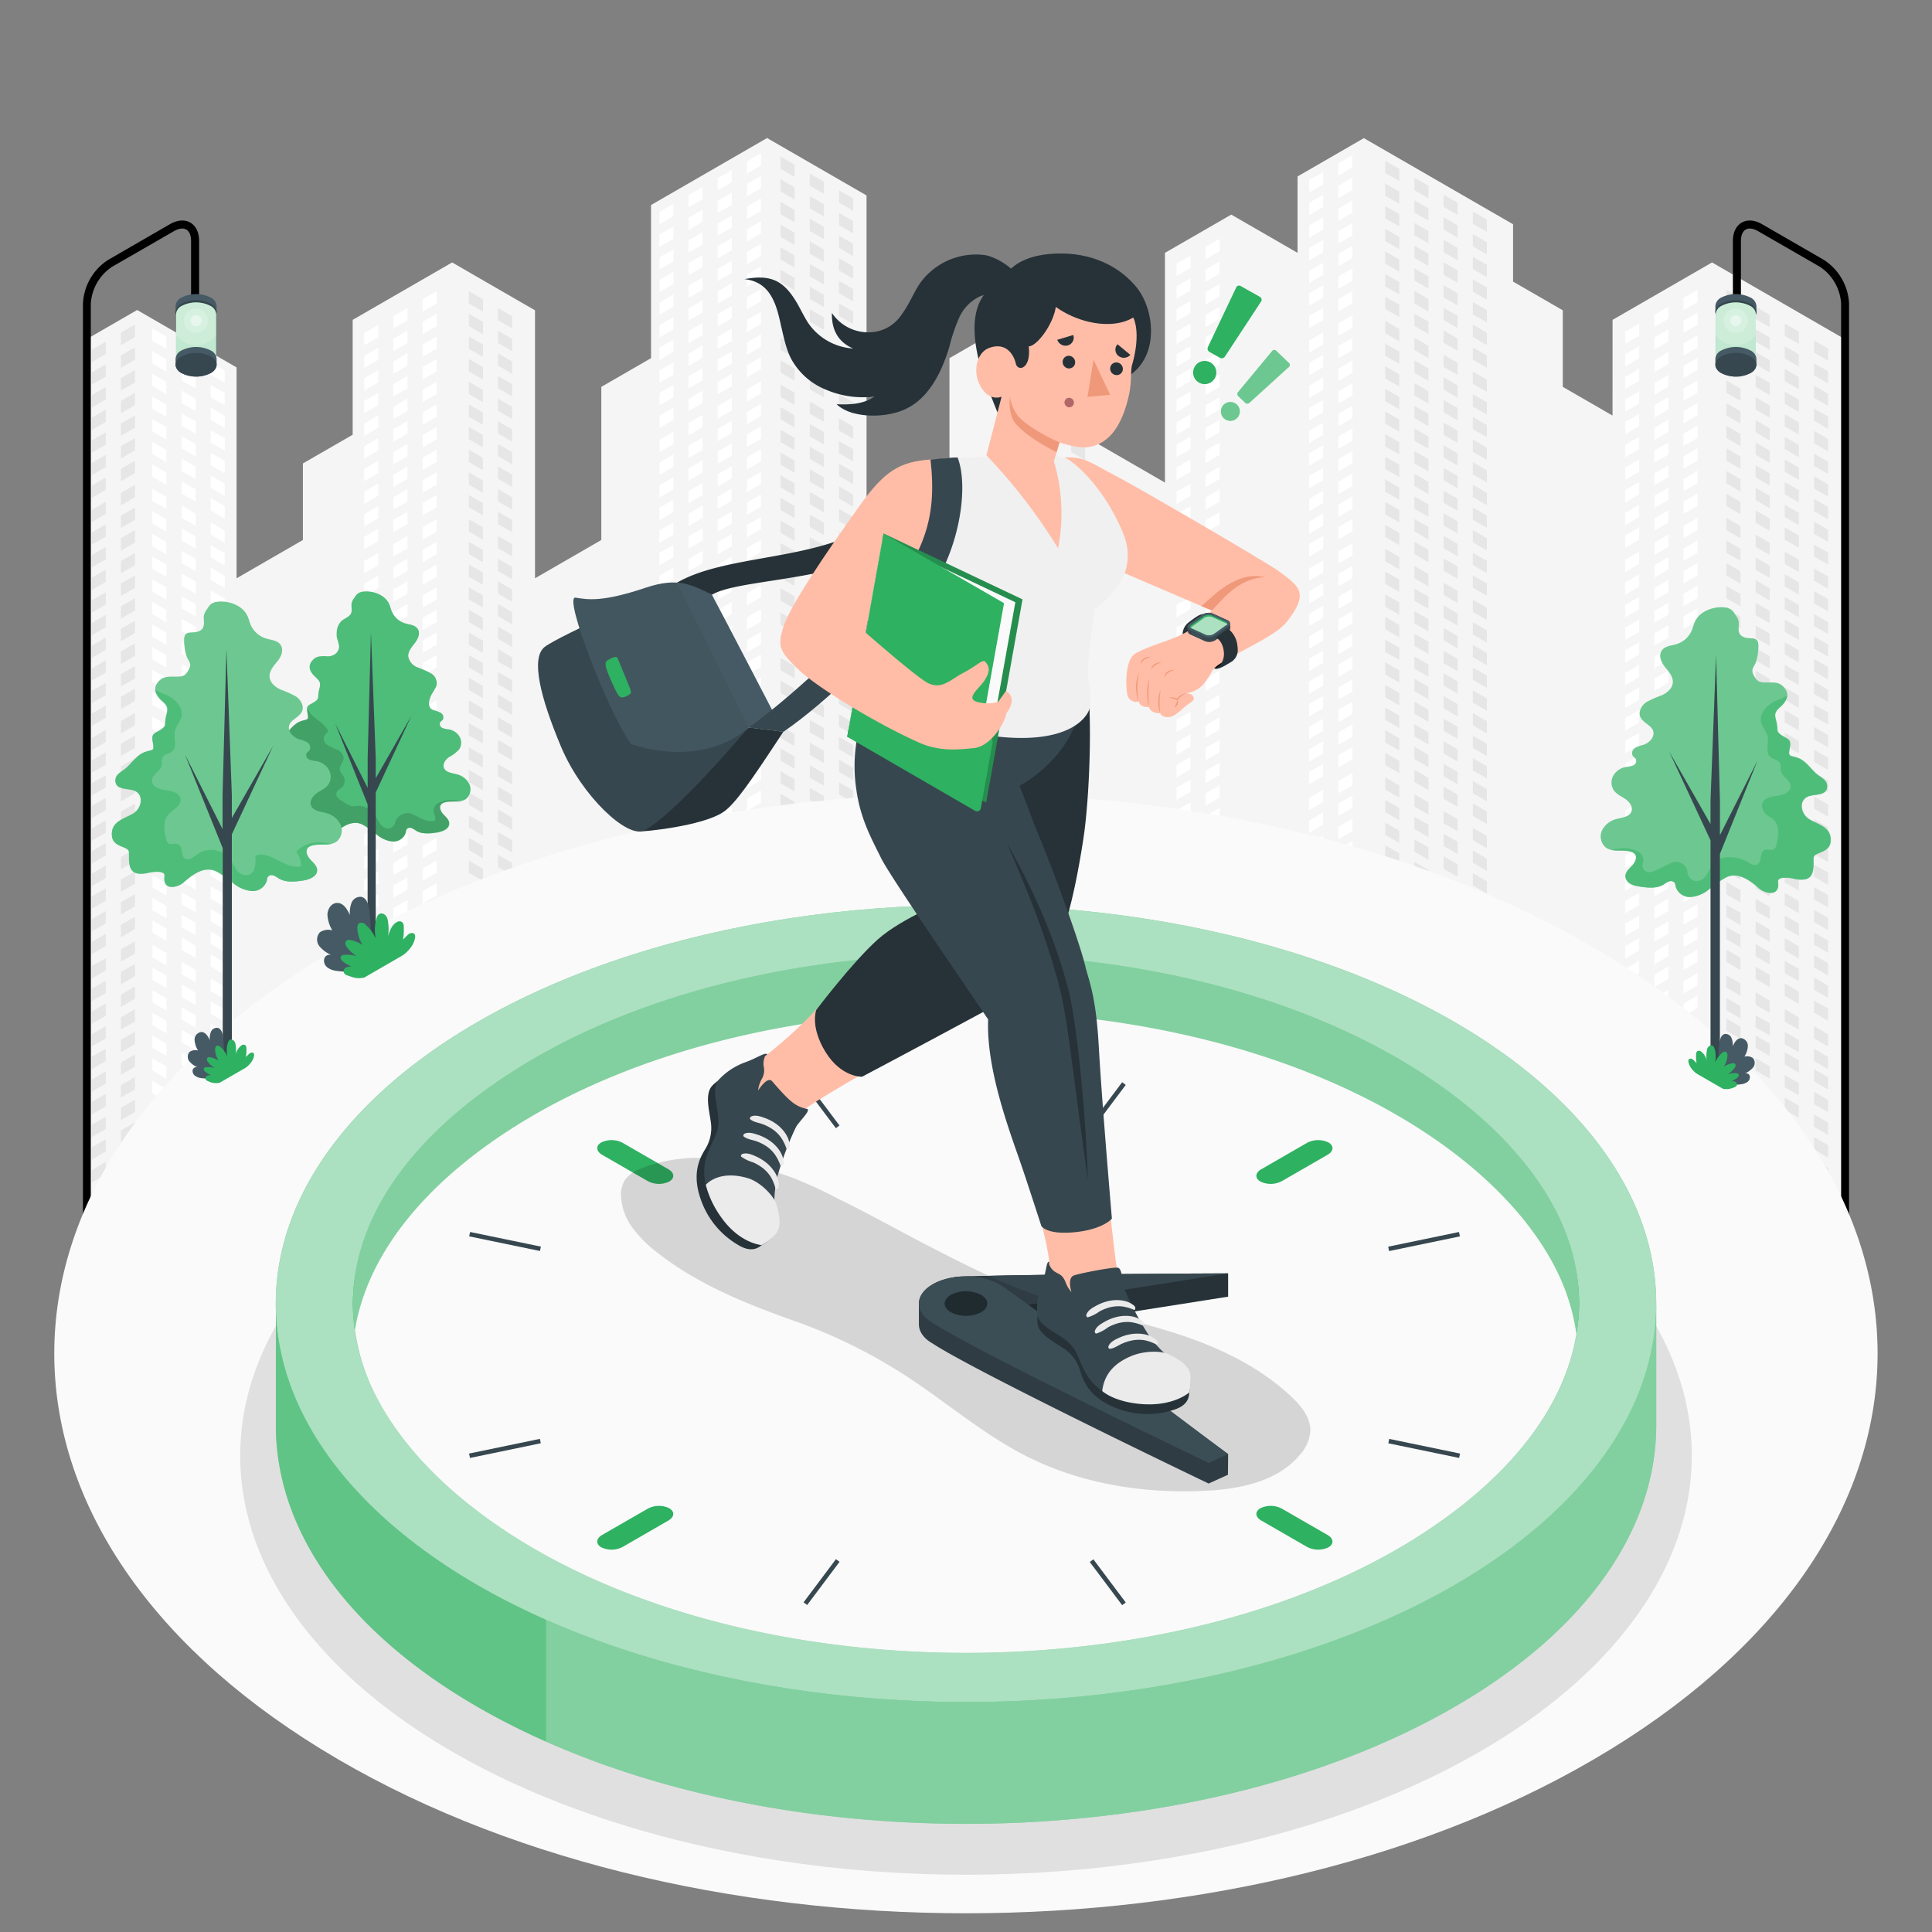 <svg xmlns="http://www.w3.org/2000/svg" viewBox="0 0 500 500"><rect x="0" y="0" width="500" height="500" fill="#808080" stroke="none"/><g id="freepik--City--inject-17"><g id="freepik--city--inject-17"><polygon points="477.38 335.83 477.38 87.74 443.07 67.92 417.33 82.78 417.32 107.55 404.45 100.12 404.45 80.31 391.58 72.88 391.58 58.04 352.97 35.75 335.81 45.66 335.81 65.44 318.65 55.54 301.49 65.44 301.49 124.89 284.33 114.98 284.33 90.21 267.17 80.31 245.72 92.69 245.72 142.23 224.26 129.85 224.26 50.58 198.52 35.72 168.49 53.06 168.49 92.69 155.62 100.12 155.62 139.75 138.46 149.66 138.46 80.31 117.01 67.92 91.27 82.78 91.27 112.51 78.39 119.94 78.39 139.75 61.23 149.66 61.23 95.09 35.49 80.23 22.62 87.66 22.62 335.83 477.38 335.83" style="fill:#f5f5f5"></polygon><path d="M312,220.25l3.65-2.1V215L312,217.08Zm0,43.11,3.65-2.1v-3.18L312,260.19Zm0-131.43,3.65-2.1v-3.18l-3.65,2.1Zm0,82.46,3.65-2.1v-3.18l-3.65,2.1Zm0,11.72,3.65-2.1v-3.18L312,222.94Zm0-17.58,3.65-2.1v-3.18l-3.65,2.1Zm0,42.27,3.65-2.1v-3.18L312,247.63ZM312,232l3.65-2.11v-3.18L312,228.8Zm0,25.52,3.65-2.1v-3.18l-3.65,2.1Zm0-13,3.65-2.11v-3.18L312,241.36Zm0-6.7,3.65-2.11v-3.18L312,234.66Zm0-35.17,3.65-2.1v-3.18l-3.65,2.1Zm0-47.29,3.65-2.11v-3.18L312,152.2Zm0-5.86,3.65-2.11v-3.18L312,146.34Zm0-5.86,3.65-2.11v-3.18L312,140.48Zm0-5.87,3.65-2.1v-3.18L312,134.62Zm0,23.45,3.65-2.11V156l-3.65,2.1Zm0-35.17,3.65-2.1v-3.18l-3.65,2.1Zm0,59,3.65-2.11v-3.17l-3.65,2.1Zm0,11.72,3.65-2.1v-3.18l-3.65,2.1Zm0-18,3.65-2.1v-3.18l-3.65,2.1Zm0-11.72,3.65-2.11v-3.17l-3.65,2.1Zm0,5.86,3.65-2.1v-3.18l-3.65,2.1Zm0,18,3.65-2.1v-3.18l-3.65,2.1Zm0,78.27,3.65-2.1v-3.18L312,266.05ZM304.47,89l3.64-2.11V83.72l-3.64,2.11Zm0,11.72,3.64-2.11V95.45l-3.64,2.1Zm0-5.86,3.64-2.11V89.59l-3.64,2.1Zm0-17.58,3.64-2.11V72l-3.64,2.11Zm0,5.86L308.11,81V77.86L304.47,80Zm0,35.16,3.64-2.1V113l-3.64,2.1Zm0,18,3.64-2.1V131l-3.64,2.1Zm0-5.86,3.64-2.1v-3.18l-3.64,2.1Zm0-59,3.64-2.1V66.14l-3.64,2.11Zm0,52.75,3.64-2.1v-3.18l-3.64,2.1Zm0-11.72,3.64-2.1v-3.18l-3.64,2.1Zm0-5.86,3.64-2.1v-3.18l-3.64,2.1ZM312,286.81l3.65-2.11v-3.17l-3.65,2.1Zm0,11.72,3.65-2.1v-3.18l-3.65,2.1Zm0-5.86,3.65-2.11v-3.17l-3.65,2.1Zm0-17.58,3.65-2.11V269.8L312,271.91Zm0,5.86,3.65-2.11v-3.18L312,277.77Zm0,41.43,3.65-2.1V317.1L312,319.2Zm0,5.86,3.65-2.1V323l-3.65,2.1Zm0,5.86,3.65-2.1v-3.18l-3.65,2.1Zm0-18,3.65-2.1v-3.18l-3.65,2.1Zm0-5.86,3.65-2.1V305l-3.65,2.1Zm0-5.86,3.65-2.1v-3.18l-3.65,2.1Zm26.79-77,3.64-2.11v-3.18l-3.64,2.11Zm0-11.84,3.64-2.1v-3.18l-3.64,2.1Zm0-5.86,3.64-2.1v-3.18l-3.64,2.1Zm0-12.56,3.64-2.1v-3.18l-3.64,2.1Zm0,5.86,3.64-2.1v-3.18l-3.64,2.1Zm0-17.58,3.64-2.11v-3.17l-3.64,2.1Zm0,5.86,3.64-2.1V186l-3.64,2.1Zm0,54.12,3.64-2.11v-3.18l-3.64,2.11Zm0-23.86,3.64-2.11v-3.18l-3.64,2.11Zm0,17.58,3.64-2.11v-3.17l-3.64,2.1Zm0-59.56,3.64-2.11v-3.17l-3.64,2.1Zm-34.34-37.4,3.64-2.1v-3.18l-3.64,2.1Zm34.34-33.34,3.64-2.1v-3.18l-3.64,2.1Zm0,17.58,3.64-2.1v-3.18l-3.64,2.1Zm0,124.86,3.64-2.11V246l-3.64,2.1Zm0-77.56,3.64-2.11v-3.18l-3.64,2.11Zm0-53.16,3.64-2.1v-3.18l-3.64,2.1Zm0,17.58,3.64-2.1v-3.18L338.81,135Zm0-23.44,3.64-2.1V109.4l-3.64,2.1ZM312,119.8l3.65-2.1v-3.18L312,116.63ZM338.81,162l3.64-2.1v-3.18l-3.64,2.11Zm0,5.87,3.64-2.11v-3.18l-3.64,2.11Zm0-11.73,3.64-2.1v-3.18l-3.64,2.11Zm0-12.12,3.64-2.11V138.7l-3.64,2.11Zm0,6.26,3.64-2.1V145l-3.64,2.1Zm0-18,3.64-2.1V127l-3.64,2.1ZM312,84.64l3.65-2.1V79.36L312,81.46Zm0-11.72,3.65-2.11V67.64L312,69.74Zm0,5.86,3.65-2.11V73.5L312,75.6Zm26.79,254.94,3.64-2.11v-3.18l-3.64,2.11Zm0-5.86,3.64-2.11v-3.18l-3.64,2.11ZM312,67.06,315.67,65V61.77L312,63.88Zm0,23.44,3.65-2.1V85.22L312,87.32Zm26.79,166.62,3.64-2.11v-3.17l-3.64,2.1ZM312,113.94l3.65-2.1v-3.18L312,110.77Zm0-11.72,3.65-2.1V96.94L312,99Zm0-5.86,3.65-2.1V91.08L312,93.18Zm0,11.72,3.65-2.1V102.8L312,104.9Zm26.79,172.48,3.64-2.1v-3.18l-3.64,2.1Zm0-5.86,3.64-2.1v-3.18l-3.64,2.1Zm0-11.72,3.64-2.1V257.7l-3.64,2.1Zm0,23.44,3.64-2.1v-3.18l-3.64,2.1Zm0,35.17,3.64-2.11v-3.17l-3.64,2.1Zm0-52.75,3.64-2.1v-3.18l-3.64,2.1Zm0,46.89,3.64-2.11v-3.17l-3.64,2.1Zm0-5.86,3.64-2.11v-3.18l-3.64,2.11Zm0-17.59,3.64-2.1V287l-3.64,2.11Zm0,11.73,3.64-2.11v-3.18l-3.64,2.11Zm0-5.87,3.64-2.1v-3.18L338.81,295Zm0-64.88,3.64-2.11V228l-3.64,2.1Zm-145.52-5.35,3.65-2.1v-3.18l-3.65,2.1Zm0,5.86,3.65-2.1v-3.18l-3.65,2.1Zm0,5.86,3.65-2.1v-3.18l-3.65,2.1Zm0,5.86,3.65-2.1v-3.18l-3.65,2.1Zm0-29.77,3.65-2.11v-3.17l-3.65,2.1Zm0,6.33,3.65-2.11v-3.17l-3.65,2.1Zm0,29.3,3.65-2.1v-3.18l-3.65,2.1Zm0,23.45,3.65-2.11v-3.18l-3.65,2.11ZM304.47,148l3.64-2.1v-3.18l-3.64,2.1ZM193.29,257.21l3.65-2.1v-3.18L193.29,254Zm0-47.35,3.65-2.11v-3.17l-3.65,2.1Zm0,70.8,3.65-2.11v-3.17l-3.65,2.1Zm0-17.59,3.65-2.1v-3.18l-3.65,2.11Zm0-106.37,3.65-2.1v-3.18l-3.65,2.1Zm0,47.3,3.65-2.11v-3.18l-3.65,2.11Zm0-53.16,3.65-2.1v-3.18l-3.65,2.1Zm0-5.86,3.65-2.1V139.7l-3.65,2.1Zm0,23.85,3.65-2.1v-3.18l-3.65,2.1Zm0-5.86,3.65-2.1v-3.18l-3.65,2.1Zm0,35.17,3.65-2.11v-3.18L193.29,195Zm0-5.87,3.65-2.1V187l-3.65,2.11Zm0-17.58,3.65-2.1v-3.18l-3.65,2.1Zm0,5.86,3.65-2.1v-3.18l-3.65,2.1Zm0,5.86,3.65-2.1v-3.18l-3.65,2.11Zm0,129.82,3.65-2.1V311l-3.65,2.1ZM185.74,66.89l3.64-2.11V61.61l-3.64,2.1Zm0,23.44,3.64-2.1V85.05l-3.64,2.1Zm0-11.72,3.64-2.1V73.33l-3.64,2.1Zm0,17.58,3.64-2.1V90.91L185.74,93Zm0-23.44,3.64-2.1V67.47l-3.64,2.1Zm0,11.72,3.64-2.1V79.19l-3.64,2.1Zm0,41.43,3.64-2.1v-3.18l-3.64,2.11Zm0-5.86,3.64-2.1v-3.18l-3.64,2.11Zm0-5.86,3.64-2.1V108.9l-3.64,2.1Zm0-12.13,3.64-2.1V96.77l-3.64,2.11Zm0,6.27,3.64-2.1V103l-3.64,2.1Zm7.55,213.77,3.65-2.1v-3.18l-3.65,2.1ZM185.74,61l3.64-2.11V55.75l-3.64,2.1Zm7.55,243.07,3.65-2.1v-3.18l-3.65,2.1Zm0-165,3.65-2.1v-3.18l-3.65,2.1Zm0,153.26,3.65-2.1V287.1l-3.65,2.1Zm0,5.86,3.65-2.1V293l-3.65,2.1Zm0,12.13,3.65-2.1v-3.18l-3.65,2.1Zm-7.55-255.2,3.64-2.11V49.88L185.74,52Zm0-5.86,3.64-2.11V44l-3.64,2.11Zm7.55,278.92,3.65-2.1V323l-3.65,2.1Zm0,5.86,3.65-2.1v-3.18l-3.65,2.1Zm0-47.57,3.65-2.11v-3.17l-3.65,2.1Zm0-17.58,3.65-2.11v-3.18l-3.65,2.11ZM304.47,242.2l3.64-2.1v-3.18L304.47,239Zm0,6.7,3.64-2.1v-3.18l-3.64,2.11Zm0-12.56,3.64-2.1v-3.18l-3.64,2.11Zm0,18.83,3.64-2.1v-3.18l-3.64,2.1Zm0-30.55,3.64-2.1v-3.18l-3.64,2.1Zm0-5.86,3.64-2.1v-3.18l-3.64,2.1Zm0,72.42,3.64-2.11v-3.18L304.47,288Zm0-5.87,3.64-2.1V280l-3.64,2.11Zm0-5.86,3.64-2.1v-3.18l-3.64,2.11Zm0-5.86,3.64-2.1v-3.18l-3.64,2.1Zm0-11.72,3.64-2.1v-3.18l-3.64,2.1Zm0,5.86,3.64-2.1v-3.18l-3.64,2.1Zm0-37.25,3.64-2.1V225.2l-3.64,2.1Zm0-59,3.64-2.11v-3.18l-3.64,2.11Zm0-5.86,3.64-2.11v-3.18l-3.64,2.11Zm0-5.87,3.64-2.1v-3.18l-3.64,2.11Zm0,17.59,3.64-2.11v-3.17l-3.64,2.1Zm0-23.45,3.64-2.1V148.6l-3.64,2.11Zm0,35.58,3.64-2.11v-3.18l-3.64,2.11Zm0,11.72,3.64-2.11V195.9l-3.64,2.1Zm0-18,3.64-2.11v-3.17l-3.64,2.1Zm0,23.85,3.64-2.1v-3.18l-3.64,2.1Zm0,5.86,3.64-2.1v-3.18l-3.64,2.1Zm0-17.58,3.64-2.11V190l-3.64,2.1ZM193.29,80.1l3.65-2.1V74.82l-3.65,2.11Zm0-11.72,3.65-2.1V63.1l-3.65,2.1Zm0,23.45,3.65-2.11V86.54l-3.65,2.11Zm0-5.87,3.65-2.1V80.68l-3.65,2.11Zm0-11.72,3.65-2.1V69l-3.65,2.1Zm0,59,3.65-2.1V128l-3.65,2.1Zm0-35.57,3.65-2.11V92.4l-3.65,2.11Zm0,29.71,3.65-2.11v-3.17l-3.65,2.1Zm0-5.86,3.65-2.11v-3.18l-3.65,2.11Zm0-17.59,3.65-2.1V98.67l-3.65,2.11Zm0,5.87,3.65-2.11v-3.18l-3.65,2.11Zm0,5.86,3.65-2.11v-3.18l-3.65,2.11ZM304.47,302.9l3.64-2.11v-3.17l-3.64,2.1ZM193.29,62.52l3.65-2.1V57.24l-3.65,2.1Zm111.18,258,3.64-2.1V315.2l-3.64,2.1Zm0-23.44,3.64-2.11v-3.18l-3.64,2.11Zm0,11.72,3.64-2.11v-3.17l-3.64,2.1Zm0,18,3.64-2.11v-3.17l-3.64,2.1Zm0-12.13,3.64-2.1v-3.18l-3.64,2.1Zm-111.18-258,3.65-2.1V51.38l-3.65,2.1Zm0-5.86,3.65-2.1V45.52l-3.65,2.1Zm111.18,285h3.64v-2.64l-3.64,2.1Zm0-3.22,3.64-2.1v-3.18l-3.64,2.1ZM193.29,44.94l3.65-2.11V39.66l-3.65,2.1ZM435.7,133l3.64-2.11v-3.17l-3.64,2.1Zm-7.55,45.8,3.64-2.11v-3.17l-3.64,2.1Zm0-5.86,3.64-2.11V167.7l-3.64,2.1Zm0,11.72,3.64-2.1v-3.18l-3.64,2.1Zm0-29.31,3.64-2.1v-3.18l-3.64,2.11Zm0,70.74,3.64-2.1v-3.18l-3.64,2.1Zm0-59,3.64-2.11v-3.18l-3.64,2.11Zm0,23.44,3.64-2.1v-3.18l-3.64,2.1Zm0,29.71,3.64-2.1V215l-3.64,2.1Zm0-5.86,3.64-2.1v-3.18l-3.64,2.1Zm0-18,3.64-2.1v-3.18l-3.64,2.1Zm0-111.76,3.64-2.11V79.37l-3.64,2.11Zm0,118,3.64-2.1v-3.18l-3.64,2.1Zm0-41.43,3.64-2.11V156l-3.64,2.11Zm0-53.16,3.64-2.1v-3.18l-3.64,2.1Zm0,5.86,3.64-2.1v-3.18l-3.64,2.1Zm0-11.72,3.64-2.1V97l-3.64,2.1Zm0-11.72,3.64-2.11V85.24l-3.64,2.1Zm0,5.86,3.64-2.11V91.1l-3.64,2.1Zm0,53.15,3.64-2.1v-3.18l-3.64,2.11Zm-7.56-37.06,3.64-2.11v-3.17l-3.64,2.1Zm7.56,24.93,3.64-2.1v-3.18l-3.64,2.11Zm0-5.86,3.64-2.1v-3.18l-3.64,2.11Zm0-11.72,3.64-2.1v-3.18l-3.64,2.1Zm0,5.86,3.64-2.1V120.4l-3.64,2.1Zm0,82.87,3.64-2.1v-3.18l-3.64,2.1Zm0,111.58,3.64-2.1v-3.18l-3.64,2.1Zm0,5.86,3.64-2.1v-3.18l-3.64,2.1Zm0-23.44,3.64-2.1v-3.18l-3.64,2.1Zm0,29.71,3.64-2.1V327l-3.64,2.1Zm0-23.85,3.64-2.1v-3.18l-3.64,2.1Zm0,5.86,3.64-2.1V309l-3.64,2.1Zm-7.56-213.52,3.64-2.11V95.46l-3.64,2.11Zm0,5.86,3.64-2.11v-3.17l-3.64,2.1Zm0-11.72,3.64-2.11V89.6l-3.64,2.11Zm7.56,240.94h3.64v-2.32l-3.64,2.1ZM420.59,89l3.64-2.1V83.74l-3.64,2.11Zm7.56,190.09,3.64-2.11v-3.18l-3.64,2.11Zm0,17.58,3.64-2.11v-3.17l-3.64,2.1Zm0-35.19,3.64-2.1v-3.18l-3.64,2.1Zm0-6.06,3.64-2.11v-3.18l-3.64,2.11Zm0-17.59,3.64-2.1v-3.18l-3.64,2.11Zm0,5.87,3.64-2.11v-3.18l-3.64,2.11Zm0,5.86,3.64-2.11v-3.18l-3.64,2.11Zm0,41.25,3.64-2.11v-3.17l-3.64,2.1Zm0-5.86,3.64-2.11v-3.18l-3.64,2.11Zm0-53,3.64-2.1v-3.18l-3.64,2.11Zm0,35.37,3.64-2.1v-3.18l-3.64,2.1Zm0,5.88,3.64-2.1V268l-3.64,2.11Zm0-129.57,3.64-2.1v-3.18l-3.64,2.1Zm7.55-4.37,3.64-2.1V134l-3.64,2.11Zm0,5.87,3.64-2.11v-3.18L435.7,142Zm0,11.72,3.64-2.11v-3.17l-3.64,2.1Zm0-5.86,3.64-2.11v-3.18l-3.64,2.11Zm0-23.85,3.64-2.11v-3.18L435.7,124Zm-250,4.59,3.64-2.11v-3.18l-3.64,2.11Zm250,42.7,3.64-2.1v-3.18l-3.64,2.1Zm0,5.86,3.64-2.1v-3.18l-3.64,2.1Zm0,5.86,3.64-2.1v-3.18L435.7,183Zm0-17.58,3.64-2.1v-3.18l-3.64,2.1Zm0-5.86,3.64-2.11v-3.17l-3.64,2.1Zm0-41.43,3.64-2.11V116l-3.64,2.11Zm0,70.73,3.64-2.1v-3.18l-3.64,2.1Zm0-114.94v3.18l3.64-2.1V75Zm0,26.62,3.64-2.1V98.45l-3.64,2.1Zm0,5.86,3.64-2.1v-3.18l-3.64,2.11Zm0,5.86,3.64-2.1v-3.18l-3.64,2.11Zm0-17.58,3.64-2.1V92.59l-3.64,2.1Zm0-5.86,3.64-2.1V86.73l-3.64,2.1Zm0-5.86,3.64-2.1V80.87L435.7,83Zm0,147.34,3.64-2.11V228.2l-3.64,2.11Zm0,58.83,3.64-2.1V287l-3.64,2.1Zm0-5.86,3.64-2.1v-3.18l-3.64,2.1Zm0-11.72,3.64-2.11v-3.17l-3.64,2.1Zm0,5.86,3.64-2.11v-3.17l-3.64,2.1Zm0,17.58,3.64-2.1V292.9L435.7,295Zm0,17.58,3.64-2.1v-3.18l-3.64,2.11Zm0-11.72,3.64-2.1v-3.18l-3.64,2.1Zm0,17.58,3.64-2.1v-3.18l-3.64,2.11Zm0,6.27,3.64-2.1v-3.18l-3.64,2.1Zm0-18,3.64-2.1v-3.18l-3.64,2.1Zm0-41,3.64-2.11v-3.18l-3.64,2.11Zm0-53,3.64-2.1v-3.18l-3.64,2.11Zm0,5.86,3.64-2.1v-3.18l-3.64,2.11Zm0-23.44,3.64-2.1V193l-3.64,2.1Zm0,11.72,3.64-2.1v-3.18l-3.64,2.1Zm0,17.59,3.64-2.11v-3.18l-3.64,2.11Zm0-23.45,3.64-2.1V198.9L435.7,201Zm0,58.81,3.64-2.1v-3.18l-3.64,2.1Zm0-5.86,3.64-2.1v-3.18L435.7,254Zm0-6.06,3.64-2.1v-3.18l-3.64,2.1Zm0,83.35,3.64-2.1v-3.18l-3.64,2.11Zm0-95.07,3.64-2.11v-3.17l-3.64,2.1Zm0,5.86,3.64-2.11v-3.17L435.7,242ZM346.36,133.76l3.65-2.11v-3.18l-3.65,2.11Zm0,83.41,3.65-2.11v-3.17l-3.65,2.1Zm0-6,3.65-2.1v-3.18L346.36,208Zm0-12.56,3.65-2.1v-3.18l-3.65,2.1Zm0,6.7,3.65-2.1v-3.18l-3.65,2.1Zm0-18.42,3.65-2.1v-3.18l-3.65,2.1Zm0,5.86,3.65-2.1v-3.18l-3.65,2.1Zm0,30.26,3.65-2.1v-3.18l-3.65,2.1Zm0,23.86,3.65-2.1v-3.18l-3.65,2.1Zm0-136.58,3.65-2.1V105l-3.65,2.1Zm0,118.58,3.65-2.1v-3.18l-3.65,2.1Zm0-47.84L350,179v-3.18l-3.65,2.1Zm0,53.7,3.65-2.1v-3.18l-3.65,2.1Zm0-77.14L350,155.5v-3.18l-3.65,2.11Zm0-29.71,3.65-2.11v-3.18l-3.65,2.11Zm0,47.29,3.65-2.1v-3.18l-3.65,2.1ZM338.81,103l3.64-2.11V97.68l-3.64,2.1ZM346.36,122l3.65-2.1v-3.18l-3.65,2.11Zm0-5.86,3.65-2.1v-3.18L346.36,113Zm0,23.45,3.65-2.11v-3.17l-3.65,2.1Zm0,23.85,3.65-2.11v-3.17l-3.65,2.1Zm0-17.58,3.65-2.11V140.6l-3.65,2.11Zm0,23.44,3.65-2.1v-3.18l-3.65,2.1Zm0-17.58,3.65-2.11v-3.18l-3.65,2.11Zm0,101,3.65-2.1v-3.18l-3.65,2.1Zm0-11.72,3.65-2.11v-3.17l-3.65,2.1Zm-7.55-179.5,3.64-2.11V56.24l-3.64,2.11Zm7.55,267.82,3.65-2.1v-3.18l-3.65,2.1Zm0,6.48h1.88l1.77-1v-3.18l-3.65,2.1ZM338.81,67.39l3.64-2.11V62.1l-3.64,2.11Zm0-17.59,3.64-2.1V44.52l-3.64,2.1Zm0,5.86,3.64-2.1V50.38l-3.64,2.11Zm0,35.58,3.64-2.11V86l-3.64,2.11Zm0-18,3.64-2.11V68l-3.64,2.1Zm0,23.85L342.45,95V91.82l-3.64,2.1Zm0-12.13,3.64-2.1V79.69l-3.64,2.1Zm0-5.86L342.45,77V73.83l-3.64,2.1Zm7.55,203L350,280v-3.18l-3.65,2.11Zm0-5.87,3.65-2.1v-3.18L346.36,273Zm0-17.58,3.65-2.1v-3.18l-3.65,2.1Zm0,5.86,3.65-2.1v-3.18l-3.65,2.1Zm0,23.45,3.65-2.11v-3.18l-3.65,2.11Zm0-17.59,3.65-2.1v-3.18l-3.65,2.1Zm0,23.45,3.65-2.11v-3.18l-3.65,2.11Zm0,29.71,3.65-2.11v-3.17l-3.65,2.1Zm0-12.13,3.65-2.1v-3.18l-3.65,2.1Zm0,5.86,3.65-2.1v-3.18l-3.65,2.1Zm0-11.72,3.65-2.11v-3.17l-3.65,2.1Zm0-5.86,3.65-2.11v-3.17l-3.65,2.1Zm0-212.77,3.65-2.1V81.59l-3.65,2.1Zm74.23,126,3.64-2.11v-3.17l-3.64,2.1Zm0-5.86,3.64-2.11v-3.18l-3.64,2.11Zm0-6.27,3.64-2.1v-3.18l-3.64,2.1Zm-74.23-96.34,3.65-2.1V99.17l-3.65,2.1Zm74.23,90.48,3.64-2.11v-3.17l-3.64,2.1Zm0,23.85,3.64-2.11V213.5l-3.64,2.1Zm0,23.44,3.64-2.1v-3.18l-3.64,2.1Zm0,5.86,3.64-2.1V242.8l-3.64,2.1Zm0-23.44,3.64-2.1v-3.18l-3.64,2.1Zm0,11.72,3.64-2.1v-3.18l-3.64,2.1Zm0-5.86,3.64-2.1v-3.18l-3.64,2.1Zm0-88.73,3.64-2.1v-3.18l-3.64,2.1Zm0,112.17,3.64-2.1v-3.18l-3.64,2.11Zm0-105.9,3.64-2.1v-3.18l-3.64,2.1Zm0-12.13,3.64-2.1v-3.18l-3.64,2.1Zm0-11.72,3.64-2.1v-3.18l-3.64,2.1Zm0,5.86,3.64-2.1v-3.18l-3.64,2.1Zm0,29.71,3.64-2.1v-3.18l-3.64,2.1Zm0,11.72,3.64-2.1V166.2l-3.64,2.11Zm0,5.87,3.64-2.11v-3.18l-3.64,2.11Zm0-11.73,3.64-2.1v-3.18l-3.64,2.1Zm0-11.72,3.64-2.1v-3.18l-3.64,2.1Zm0,29.31,3.64-2.11v-3.18L420.59,180Zm0,5.86,3.64-2.11v-3.17l-3.64,2.1ZM346.36,63,350,60.91V57.74l-3.65,2.1Zm0-5.86L350,55.05V51.88L346.36,54Zm74.23,202.65,3.64-2.11v-3.18l-3.64,2.11ZM346.36,68.88l3.65-2.1V63.6l-3.65,2.1Zm0-23.44L350,43.33V40.15l-3.65,2.11Zm74.23,72.89,3.64-2.1v-3.18l-3.64,2.1ZM346.36,98.59l3.65-2.1V93.31l-3.65,2.1Zm0-5.86,3.65-2.1V87.45l-3.65,2.1Zm0-12.13L350,78.5V75.32l-3.65,2.1Zm0-5.86,3.65-2.1V69.46l-3.65,2.1Zm74.23,261.09H422l2.25-1.31v-3.17l-3.64,2.1ZM346.36,51.3,350,49.19V46l-3.65,2.11Zm74.23,238,3.64-2.1v-3.18l-3.64,2.11Zm0-5.86,3.64-2.1v-3.18l-3.64,2.11Zm0-5.86,3.64-2.1v-3.18l-3.64,2.1Zm0-5.88,3.64-2.11v-3.17l-3.64,2.1Zm0-5.86,3.64-2.11v-3.17l-3.64,2.1Zm0,35.19,3.64-2.11v-3.18l-3.64,2.11Zm0,17.58,3.64-2.1v-3.18l-3.64,2.1Zm0,5.86,3.64-2.1v-3.18l-3.64,2.1Zm0-29.3,3.64-2.11v-3.18L420.59,292Zm0,17.58,3.64-2.11V307.5l-3.64,2.1Zm0,17.58,3.64-2.1v-3.18l-3.64,2.1Zm0-23.44,3.64-2.11v-3.17l-3.64,2.1ZM94.25,319.17l3.64-2.11v-3.17L94.25,316Zm0,16.66h1.59l2-1.18v-3.18l-3.64,2.1Zm0-4.94,3.64-2.1v-3.18l-3.64,2.1ZM54.52,126.24l3.64,2.1v-3.17l-3.64-2.11ZM94.25,313.31l3.64-2.11V308l-3.64,2.11Zm0-12.13,3.64-2.11V295.9L94.25,298Zm0,5.86,3.64-2.11v-3.17l-3.64,2.1ZM54.52,114.52l3.64,2.1v-3.18l-3.64-2.1Zm0,5.86,3.64,2.1V119.3l-3.64-2.1Zm0-11.72,3.64,2.1v-3.18l-3.64-2.1Zm0-5.86,3.64,2.1v-3.18l-3.64-2.1Zm0-5.86L58.16,99V95.86l-3.64-2.1ZM94.25,325l3.64-2.11v-3.17l-3.64,2.1Zm0-70.74,3.64-2.1V249l-3.64,2.1Zm0-5.86,3.64-2.1v-3.18l-3.64,2.1Zm0,11.72,3.64-2.1v-3.18L94.25,257Zm0-17.58,3.64-2.11v-3.17l-3.64,2.1Zm0-5.86,3.64-2.11v-3.17l-3.64,2.1Zm0,52.75,3.64-2.11v-3.18l-3.64,2.11Zm0-58.61,3.64-2.11v-3.18l-3.64,2.11Zm0,35.16,3.64-2.1v-3.18l-3.64,2.1Zm0,17.58,3.64-2.1v-3.18l-3.64,2.11Zm0-5.86,3.64-2.1v-3.18l-3.64,2.11Zm0-5.86,3.64-2.1v-3.18l-3.64,2.1Zm0,23.45,3.64-2.11V290l-3.64,2.11ZM54.52,220.83l3.64,2.1v-3.18l-3.64-2.1Zm0,11.72,3.64,2.1v-3.17l-3.64-2.11Zm0-5.86,3.64,2.1v-3.17l-3.64-2.11Zm0-17.58,3.64,2.1V208l-3.64-2.1Zm0,5.86,3.64,2.1v-3.18l-3.64-2.1Zm0-11.72,3.64,2.1v-3.18l-3.64-2.1Zm0,35.16,3.64,2.11v-3.18l-3.64-2.11Zm0,23.91,3.64,2.11v-3.18l-3.64-2.1Zm0-5.86,3.64,2.11v-3.18l-3.64-2.1Zm0-12.19,3.64,2.11V243.2l-3.64-2.11Zm0,5.86,3.64,2.11v-3.18L54.52,247Zm0-105.9,3.64,2.1v-3.17l-3.64-2.11Zm0,11.72,3.64,2.11v-3.18l-3.64-2.11Zm0,41.44,3.64,2.1v-3.18l-3.64-2.1Zm0-65.29,3.64,2.1V131l-3.64-2.11Zm0,6.27,3.64,2.1v-3.18l-3.64-2.1Zm0,23.44,3.64,2.11v-3.18l-3.64-2.11Zm0-11.72,3.64,2.1V149l-3.64-2.11Zm0,35.17,3.64,2.1v-3.18l-3.64-2.1Zm0,5.86,3.64,2.1V190l-3.64-2.1Zm0-23.45,3.64,2.11V166.6l-3.64-2.1Zm0,5.86,3.64,2.11v-3.18l-3.64-2.1Zm0,5.87,3.64,2.1v-3.18l-3.64-2.1Zm39.73-25.15,3.64-2.11V149l-3.64,2.1ZM101.8,291l3.65-2.1v-3.18l-3.65,2.1Zm0-5.86,3.65-2.11v-3.17l-3.65,2.1Zm0,11.72,3.65-2.1v-3.18l-3.65,2.1Zm0-23.44,3.65-2.11v-3.18l-3.65,2.11Zm0-5.86,3.65-2.11v-3.18l-3.65,2.11Zm0,35.16,3.65-2.1v-3.18l-3.65,2.1Zm0-23.44,3.65-2.11v-3.18l-3.65,2.11Zm0,53.15,3.65-2.1V327.1l-3.65,2.1Zm0-23.44,3.65-2.11v-3.17l-3.65,2.1ZM94.25,225l3.64-2.11V219.7l-3.64,2.11Zm7.55,89.81,3.65-2.1v-3.18l-3.65,2.1Zm0,5.86,3.65-2.1v-3.18l-3.65,2.1Zm0-111.76,3.65-2.11v-3.18l-3.65,2.11Zm0,11.72,3.65-2.11v-3.17l-3.65,2.1Zm0-5.86,3.65-2.11v-3.18l-3.65,2.11Zm0,121.07h3.65v-2.16l-3.65,2.11Zm0-132.79,3.65-2.11v-3.18l-3.65,2.11Zm0,23.44,3.65-2.1V221.2l-3.65,2.1Zm0,29.3,3.65-2.1V250.5l-3.65,2.11Zm0-23.44,3.65-2.1v-3.18l-3.65,2.1Zm0,29.3,3.65-2.1v-3.18l-3.65,2.11Zm0-11.72,3.65-2.1v-3.18l-3.65,2.1Zm0-11.72,3.65-2.1v-3.18L101.8,235Zm0,5.86,3.65-2.1v-3.18l-3.65,2.1Zm0,82.46,3.65-2.1v-3.18l-3.65,2.1ZM94.25,177.69l3.64-2.1v-3.18l-3.64,2.1Zm0,11.72,3.64-2.1v-3.18l-3.64,2.1Zm0-5.86,3.64-2.1v-3.18l-3.64,2.1Zm0-11.72,3.64-2.1v-3.18l-3.64,2.1Zm0-5.86,3.64-2.1v-3.18l-3.64,2.1Zm0,47.29,3.64-2.1V208l-3.64,2.11Zm0-53.15,3.64-2.1v-3.18l-3.64,2.1Zm0,59,3.64-2.1v-3.18L94.25,216Zm0-11.72,3.64-2.1v-3.18l-3.64,2.1Zm0-12.13,3.64-2.1V190l-3.64,2.11Zm0,5.87L97.89,199v-3.18L94.25,198Zm0-105.91,3.64-2.1V90l-3.64,2.1Zm0,11.72,3.64-2.1v-3.18l-3.64,2.11Zm0,11.73,3.64-2.11v-3.18l-3.64,2.11Zm0-5.87,3.64-2.1v-3.18l-3.64,2.11Zm0-23.44,3.64-2.1V84.09l-3.64,2.1Zm0,11.72L97.89,99V95.81l-3.64,2.1Zm0,47.3,3.64-2.11V143.1l-3.64,2.11ZM54.52,268.19l3.64,2.1v-3.18L54.52,265ZM94.25,142.12l3.64-2.1v-3.18l-3.64,2.1Zm0-5.86,3.64-2.11V131l-3.64,2.1Zm0-11.72,3.64-2.11v-3.18l-3.64,2.11Zm0,5.86,3.64-2.11v-3.17l-3.64,2.1ZM54.52,297.49l3.64,2.1v-3.17l-3.64-2.11Zm0-23.44,3.64,2.1V273l-3.64-2.1ZM39.41,164.8l3.64,2.1v-3.18l-3.64-2.1Zm0-5.86,3.64,2.1v-3.18l-3.64-2.1Zm0-5.86,3.64,2.1V152l-3.64-2.1Zm0-17.59,3.64,2.11v-3.18l-3.64-2.1Zm0,5.87,3.64,2.1v-3.18l-3.64-2.1Zm0-11.73,3.64,2.11v-3.18l-3.64-2.1Zm0,59,3.64,2.1v-3.18l-3.64-2.1Zm0-18,3.64,2.1v-3.17l-3.64-2.11Zm0,23.85,3.64,2.1v-3.17l-3.64-2.11Zm0-12.13,3.64,2.11v-3.18l-3.64-2.11Zm0-5.86,3.64,2.1v-3.17l-3.64-2.11Zm7.55,140,3.65,2.1v-3.18L47,313.39Zm0,18,2.21,1.27h1.44v-2.35L47,331.38ZM39.41,88.2l3.64,2.1V87.13L39.41,85ZM47,328.69l3.65,2.11v-3.18L47,325.52Zm0-5.86,3.65,2.11v-3.18L47,319.66ZM39.41,200.37l3.64,2.1V199.3l-3.64-2.11Zm0-77,3.64,2.1v-3.18l-3.64-2.1Zm0-11.73,3.64,2.11v-3.18l-3.64-2.1Zm0-17.58,3.64,2.1V93l-3.64-2.11Zm0,23.44,3.64,2.11v-3.18l-3.64-2.1Zm0-17.58L43.05,102V98.85l-3.64-2.11Zm0,5.86,3.64,2.11v-3.18l-3.64-2.11Zm0,224.41,3.64,2.1v-3.18L39.41,327Zm0-35.57,3.64,2.1v-3.18l-3.64-2.1Zm0,11.72,3.64,2.1v-3.18l-3.64-2.1Zm0-5.86,3.64,2.1V299.4l-3.64-2.1Zm0-23.45,3.64,2.11V276l-3.64-2.11Zm0,11.72,3.64,2.11v-3.18l-3.64-2.1Zm0-5.86L43.05,285v-3.18l-3.64-2.11ZM47,310.7l3.65,2.11v-3.18L47,307.53Zm-7.55,1.5,3.64,2.1v-3.18L39.41,309Zm0,23.63h3.64V335l-3.64-2.1Zm0-17.36,3.64,2.1v-3.18l-3.64-2.1Zm0,5.86,3.64,2.1v-3.18l-3.64-2.1Zm0-118.1,3.64,2.11v-3.18l-3.64-2.11Zm0,17.59,3.64,2.1v-3.18l-3.64-2.1Zm0,11.72,3.64,2.1v-3.18l-3.64-2.1Zm0-5.86,3.64,2.1V228.6l-3.64-2.1Zm0-17.59,3.64,2.11V211l-3.64-2.11Zm0,5.86,3.64,2.11v-3.18l-3.64-2.1Zm0,41.5,3.64,2.1v-3.18l-3.64-2.1Zm0,11.72,3.64,2.11V270.1L39.41,268Zm0-5.86,3.64,2.1v-3.17l-3.64-2.11Zm0-11.72,3.64,2.1v-3.18l-3.64-2.1Zm0-12.19,3.64,2.1v-3.18l-3.64-2.1Zm0,6.33,3.64,2.1v-3.18l-3.64-2.1Zm0-100.51,3.64,2.1v-3.18L39.41,144ZM47,110.15l3.65,2.1v-3.17L47,107ZM47,116l3.65,2.11v-3.18L47,112.83Zm0-23.44,3.65,2.1V91.49L47,89.39Zm0,5.86,3.65,2.1V97.35L47,95.25Zm0,29.3,3.65,2.11v-3.18L47,124.56Zm0-23.44,3.65,2.1v-3.17L47,101.11Zm0,17.58L50.61,124V120.8L47,118.69ZM47,134l3.65,2.1v-3.17L47,130.82Zm0,23.44,3.65,2.11v-3.18L47,154.27Zm0-5.86,3.65,2.11v-3.18L47,148.41Zm0-11.72L50.61,142v-3.18L47,136.68Zm0,5.86,3.65,2.11v-3.18L47,142.54Zm7.56,140,3.64,2.1v-3.18l-3.64-2.1Zm0,5.86,3.64,2.1v-3.18l-3.64-2.1Zm47.28-94.86,3.65-2.11v-3.17l-3.65,2.1ZM54.52,279.91l3.64,2.1v-3.18l-3.64-2.1Zm0,23.44,3.64,2.1v-3.17l-3.64-2.11ZM47,163.31l3.65,2.1v-3.18L47,160.13ZM54.52,327.2l3.64,2.11v-3.18L54.52,324Zm0-18,3.64,2.11v-3.18L54.52,306Zm0,23.85,3.64,2.11V332l-3.64-2.11Zm0-12.13L58.16,323v-3.18l-3.64-2.11Zm0-5.86,3.64,2.11V314l-3.64-2.11ZM47,299l3.65,2.11v-3.18L47,295.8Zm0-35.16,3.65,2.1v-3.18L47,260.64ZM47,258l3.65,2.1v-3.18L47,254.78Zm0-12.19,3.65,2.1v-3.18L47,242.59Zm0,23.91,3.65,2.1V268.6L47,266.5Zm0-100.51,3.65,2.1v-3.18L47,166Zm0,135.67L50.61,307v-3.18L47,301.67Zm0-11.72,3.65,2.11v-3.18L47,289.94Zm0-53.22L50.61,242v-3.18L47,236.73Zm0,41.5,3.65,2.1v-3.17L47,278.22Zm0-5.86,3.65,2.1v-3.18L47,272.36Zm0,11.72,3.65,2.1v-3.17L47,284.08Zm0-35.16,3.65,2.1V251L47,248.92ZM47,193l3.65,2.1v-3.18L47,189.84Zm0-6.27,3.65,2.1v-3.18L47,183.57ZM47,234l3.65,2.11V233L47,230.87Zm0-35.16,3.65,2.1V197.8L47,195.7ZM47,175l3.65,2.1V174L47,171.85Zm0,5.86,3.65,2.1v-3.18L47,177.71Zm0,41.43,3.65,2.11v-3.18L47,219.14Zm0,5.86,3.65,2.11v-3.18L47,225Zm0-23.44,3.65,2.1v-3.18L47,201.56Zm0,11.72,3.65,2.1v-3.17L47,213.28Zm0-5.86,3.65,2.1v-3.17L47,207.42Zm62.4,70.12,3.64-2.1v-3.18l-3.64,2.1Zm68.82-49.94,3.65-2.1V225.5l-3.65,2.11Zm0,5.87,3.65-2.11v-3.18l-3.65,2.11Zm0-12.2,3.65-2.1v-3.18l-3.65,2.11Zm0-17.58,3.65-2.1v-3.18l-3.65,2.1Zm0,11.72,3.65-2.1v-3.18l-3.65,2.1Zm0-5.86,3.65-2.1v-3.18l-3.65,2.1Zm0,29.78,3.65-2.11v-3.18l-3.65,2.11Zm0,5.86,3.65-2.11v-3.17l-3.65,2.1Zm0,23.44,3.65-2.1v-3.18l-3.65,2.1Zm0-5.86,3.65-2.1v-3.18l-3.65,2.1Zm0-11.72,3.65-2.11V249l-3.65,2.1Zm0,5.86,3.65-2.1v-3.18l-3.65,2.1Zm0-64.94,3.65-2.1v-3.18l-3.65,2.1Zm0,5.86,3.65-2.1v-3.18l-3.65,2.1Zm0-47.29,3.65-2.11v-3.18l-3.65,2.11Zm0,11.72,3.65-2.11v-3.17l-3.65,2.1Zm0-17.58,3.65-2.11v-3.18l-3.65,2.11Zm0-5.87,3.65-2.1v-3.18l-3.65,2.11Zm0,17.59,3.65-2.11V154.3l-3.65,2.1Zm0,12.13,3.65-2.11v-3.18l-3.65,2.11Zm0,17.58,3.65-2.11V184l-3.65,2.1Zm0,88.38,3.65-2.1v-3.18l-3.65,2.1Zm0-100.1,3.65-2.11v-3.18l-3.65,2.11Zm0,5.86,3.65-2.11v-3.17l-3.65,2.1Zm-7.55-78.5,3.64-2.1V99.65l-3.64,2.1Zm0-17.58,3.64-2.11V82.06l-3.64,2.11Zm0,5.86,3.64-2.11V87.92L170.63,90Zm0,5.86L174.27,97V93.79l-3.64,2.1Zm0-17.58,3.64-2.11V76.2l-3.64,2.11Zm0-5.87,3.64-2.1V70.34l-3.64,2.11Zm0,47.3,3.64-2.11v-3.17l-3.64,2.1Zm0-53.16,3.64-2.1V64.48l-3.64,2.11Zm7.55,66.37,3.65-2.1v-3.18l-3.65,2.1Zm-7.55-7.35,3.64-2.1V123.5l-3.64,2.1Zm0-11.72,3.64-2.11v-3.17l-3.64,2.1Zm0-6.27,3.64-2.1v-3.18l-3.64,2.1ZM178.18,307l3.65-2.11v-3.18l-3.65,2.11Zm0-5.86,3.65-2.11v-3.18l-3.65,2.11Zm0,11.72,3.65-2.11v-3.17l-3.65,2.1Zm0-29.31,3.65-2.1v-3.18l-3.65,2.1Zm0,11.72,3.65-2.1V290l-3.65,2.11Zm0-5.86,3.65-2.1v-3.18l-3.65,2.11Zm0,29.71,3.65-2.1v-3.18l-3.65,2.11ZM170.63,63.9l3.64-2.1V58.62l-3.64,2.1Zm0-5.86,3.64-2.1V52.76l-3.64,2.1Zm7.55,277.79h2l1.68-1v-3.18l-3.65,2.11Zm0-5,3.65-2.11v-3.18l-3.65,2.11Zm0-5.86,3.65-2.11v-3.18l-3.65,2.11Zm0-242,3.65-2.11V77.7l-3.65,2.1Zm7.56,149.3,3.64-2.11V227l-3.64,2.1Zm0,5.86,3.64-2.11v-3.17l-3.64,2.1Zm0-11.72,3.64-2.11v-3.18l-3.64,2.11Zm0,17.58,3.64-2.1v-3.18l-3.64,2.1Zm0-29.77,3.64-2.11v-3.18l-3.64,2.11Zm0,5.86,3.64-2.11V214.8l-3.64,2.11Zm0-11.73,3.64-2.1v-3.18l-3.64,2.11Zm0,41.5,3.64-2.1v-3.18l-3.64,2.1Zm0,23.44,3.64-2.1V268l-3.64,2.11Zm0-5.86,3.64-2.1v-3.18l-3.64,2.1Zm0-5.86,3.64-2.1V256.3l-3.64,2.1Zm0-5.86,3.64-2.1v-3.18l-3.64,2.1Zm0-64.94,3.64-2.1V185.5l-3.64,2.1Zm0-35.57,3.64-2.1v-3.18l-3.64,2.1Zm0,5.86,3.64-2.1v-3.18l-3.64,2.1Zm0-17.58,3.64-2.11v-3.17l-3.64,2.1Zm0,23.85,3.64-2.11v-3.17l-3.64,2.1Zm0-18,3.64-2.11v-3.17l-3.64,2.1Zm0,47.29,3.64-2.1v-3.18l-3.64,2.1Zm0,5.86,3.64-2.1v-3.18l-3.64,2.11Zm0,76.66,3.64-2.1v-3.18L185.74,276Zm0-100.1,3.64-2.1v-3.18l-3.64,2.1Zm0,5.86,3.64-2.1v-3.18l-3.64,2.1Zm0-11.72,3.64-2.1v-3.18l-3.64,2.1Zm-7.56-66.78,3.65-2.1v-3.18l-3.65,2.1Zm-7.55,28.22,3.64-2.1v-3.18l-3.64,2.1Zm7.55-45.8,3.65-2.1V83.56l-3.65,2.1Zm0-17.58,3.65-2.11V66l-3.65,2.11Zm0,23.44,3.65-2.1V89.42l-3.65,2.1Zm0-29.3,3.65-2.11V60.11l-3.65,2.11Zm0,11.72L181.83,75V71.84l-3.65,2.1Zm0,47.29,3.65-2.1v-3.18l-3.65,2.1Zm0-5.86,3.65-2.1v-3.18l-3.65,2.1Zm0-18,3.65-2.1V95.28l-3.65,2.1Zm0,12.13,3.65-2.1v-3.18l-3.65,2.1Zm0,17.58,3.65-2.1V125l-3.65,2.1Zm7.56,196.19,3.64-2.11v-3.17l-3.64,2.1Zm0-18,3.64-2.1v-3.18l-3.64,2.1Zm0-5.86,3.64-2.11v-3.17l-3.64,2.1Zm0,12.13,3.64-2.11v-3.18l-3.64,2.11Zm0-23.85,3.64-2.11V285.6l-3.64,2.11Zm0,5.86,3.64-2.11v-3.17l-3.64,2.1Zm0-11.72,3.64-2.11v-3.18l-3.64,2.11Zm0,50.8h3.64v-2.65l-3.64,2.1ZM178.18,53.67l3.65-2.1V48.39l-3.65,2.11Zm7.56,278.93,3.64-2.11v-3.17l-3.64,2.1ZM178.18,59.53l3.65-2.1V54.25l-3.65,2.11Zm7.56,261.07,3.64-2.11v-3.17l-3.64,2.1ZM109.36,151.37l3.64-2.1v-3.18l-3.64,2.1Zm0,105.91,3.64-2.11V252l-3.64,2.11Zm0,11.72,3.64-2.11v-3.17l-3.64,2.1Zm0-17.58,3.64-2.11v-3.18l-3.64,2.11Zm0,11.72L113,261v-3.17l-3.64,2.1Zm0-17.59,3.64-2.1v-3.18l-3.64,2.11Zm0-5.86,3.64-2.1v-3.18l-3.64,2.11Zm0,58.61,3.64-2.1V293l-3.64,2.1Zm0-5.86,3.64-2.1v-3.18l-3.64,2.1Zm0-58.61,3.64-2.1v-3.18l-3.64,2.1Zm76.38-96.2,3.64-2.11v-3.18l-3.64,2.11ZM109.36,274.86l3.64-2.1v-3.18l-3.64,2.1Zm0,11.72,3.64-2.1V281.3l-3.64,2.1Zm0-105.9,3.64-2.11V175.4l-3.64,2.1Zm0,123.89,3.64-2.1v-3.18l-3.64,2.1Zm0-112.17,3.64-2.1v-3.18l-3.64,2.1Zm0-5.86,3.64-2.11v-3.17l-3.64,2.1Zm0,41.43,3.64-2.1v-3.18l-3.64,2.1Zm0-53.15,3.64-2.11v-3.18l-3.64,2.11Zm0-5.86,3.64-2.11v-3.18l-3.64,2.11Zm0,53.15L113,220v-3.18l-3.64,2.1Zm0-23.44,3.64-2.11v-3.17l-3.64,2.1Zm0,17.58,3.64-2.1V211l-3.64,2.1Zm0-11.72,3.64-2.11v-3.17l-3.64,2.1Zm0,5.86,3.64-2.1v-3.18l-3.64,2.1ZM101.8,144l3.65-2.1v-3.18l-3.65,2.1Zm68.83-3.52,3.64-2.1v-3.18l-3.64,2.1Zm-68.83,9.38,3.65-2.1V144.6l-3.65,2.1Zm7.56,13.21L113,161v-3.18l-3.64,2.11Zm-7.56-25.34,3.65-2.1v-3.18l-3.65,2.1Zm0-5.86,3.65-2.1v-3.18l-3.65,2.1Zm0,53.16,3.65-2.11v-3.18l-3.65,2.11Zm0-59,3.65-2.1v-3.18l-3.65,2.1Zm0,53.15,3.65-2.1V173.9L101.8,176Zm0-17.58,3.65-2.1v-3.18l-3.65,2.1Zm0,11.72,3.65-2.1V168l-3.65,2.11Zm0-5.86,3.65-2.1v-3.18l-3.65,2.1Zm0-59,3.65-2.11v-3.18l-3.65,2.11Zm7.56,226.14,3.64-2.11v-3.17l-3.64,2.1Zm0-6.58,3.64-2.1v-3.18l-3.64,2.11Zm0-11.72,3.64-2.1V311l-3.64,2.1ZM101.8,120.17l3.65-2.11v-3.17L101.8,117Zm7.56,202,3.64-2.1v-3.18L109.36,319ZM101.8,85l3.65-2.1V79.72l-3.65,2.1Zm7.56,225.43,3.64-2.1v-3.18l-3.64,2.1ZM101.8,114.31l3.65-2.11V109l-3.65,2.1Zm0-23.45,3.65-2.1V85.58l-3.65,2.11Zm0,5.86,3.65-2.1V91.44l-3.65,2.11Zm0,5.87,3.65-2.11V97.3l-3.65,2.11Zm0,53.15,3.65-2.1v-3.18l-3.65,2.1Zm68.83,55.5,3.64-2.1V206l-3.64,2.1Zm0,23.91,3.64-2.1v-3.18l-3.64,2.1Zm0-18.05,3.64-2.1v-3.18l-3.64,2.1Zm0,5.86,3.64-2.1v-3.18l-3.64,2.1Zm0,18,3.64-2.1v-3.18l-3.64,2.1Zm0-12.19,3.64-2.1v-3.18l-3.64,2.1Zm0,41.5,3.64-2.11V265l-3.64,2.1Zm0-5.86,3.64-2.11v-3.18l-3.64,2.11Zm0-17.59,3.64-2.1v-3.18l-3.64,2.11Zm0,11.73,3.64-2.11v-3.18l-3.64,2.11Zm0-5.87,3.64-2.1v-3.18l-3.64,2.11Zm0-70.8,3.64-2.1v-3.18l-3.64,2.11Zm0-12.12,3.64-2.11v-3.18l-3.64,2.11Zm0-5.86,3.64-2.11v-3.18l-3.64,2.11Zm0-5.87,3.64-2.1V152.8l-3.64,2.11Zm0-11.72,3.64-2.1v-3.18l-3.64,2.1Zm0,5.86,3.64-2.1v-3.18l-3.64,2.1Zm0,124,3.64-2.11V270.9l-3.64,2.1Zm0-82.52,3.64-2.11v-3.18l-3.64,2.11Zm0,5.86,3.64-2.11v-3.17l-3.64,2.1Zm0-11.72,3.64-2.11v-3.18l-3.64,2.11Zm0-11.73,3.64-2.1v-3.18l-3.64,2.11Zm0,29.31,3.64-2.11V200.1l-3.64,2.1Zm0,94.24,3.64-2.1v-3.18l-3.64,2.1ZM109.36,115.8l3.64-2.1v-3.18l-3.64,2.1Zm0-5.86,3.64-2.1v-3.18l-3.64,2.1ZM170.63,282l3.64-2.1v-3.18l-3.64,2.1ZM109.36,98.22,113,96.11V92.94L109.36,95Zm0-5.86L113,90.25V87.07l-3.64,2.11Zm0,29.3,3.64-2.1v-3.18l-3.64,2.1Zm-7.56,69.25,3.65-2.11v-3.18l-3.65,2.11Zm7.56-45.4,3.64-2.1v-3.18l-3.64,2.1Zm0-5.86,3.64-2.1v-3.18l-3.64,2.1Zm0-6.27,3.64-2.1V128.1l-3.64,2.1Zm0-5.86,3.64-2.1v-3.18l-3.64,2.1Zm0-23.44L113,102V98.8l-3.64,2.1Zm0,53.15,3.64-2.1V152l-3.64,2.11Zm61.27,148.25,3.64-2.1V300.2l-3.64,2.1Zm0,5.86,3.64-2.1v-3.18l-3.64,2.11Zm0-17.58,3.64-2.1v-3.18l-3.64,2.1Zm0-5.86,3.64-2.1v-3.18l-3.64,2.1ZM109.36,86.5,113,84.39V81.21l-3.64,2.11Zm61.27,248.69,3.64-2.1v-3.18L170.63,332ZM109.36,80.64,113,78.53V75.35l-3.64,2.11Zm61.27,248.69,3.64-2.1v-3.18l-3.64,2.11Zm0-5.86,3.64-2.1v-3.18l-3.64,2.1Zm0-6.27,3.64-2.1v-3.18L170.63,314Z" style="fill:#fff"></path><path d="M373.6,272.56l3.65,2.11v-3.18l-3.65-2.11Zm0-6.09,3.65,2.1v-3.18l-3.65-2.1Zm0-5.92,3.65,2.1v-3.18l-3.65-2.1Zm0-11.73,3.65,2.11v-3.18l-3.65-2.1Zm0,5.86,3.65,2.11v-3.18l-3.65-2.1Zm-7.55-93.35,3.64,2.1v-3.18l-3.64-2.1Zm7.55,140.54,3.65,2.1v-3.18l-3.65-2.1Zm0,5.86,3.65,2.1v-3.18l-3.65-2.1Zm0-17.58,3.65,2.1v-3.18L373.6,287Zm0,5.86,3.65,2.1v-3.18l-3.65-2.1Zm0-11.73,3.65,2.11v-3.18l-3.65-2.1Zm0-5.86,3.65,2.11v-3.18l-3.65-2.1Zm0-83.42,3.65,2.11v-3.18l-3.65-2.11Zm0,5.86,3.65,2.11v-3.18l-3.65-2.11Zm0-11.72,3.65,2.1v-3.17L373.6,186Zm0,17.58,3.65,2.11v-3.18l-3.65-2.1Zm0-29.3,3.65,2.1v-3.18l-3.65-2.1Zm0,35.63,3.65,2.11V212l-3.65-2.1Zm0,17.59,3.65,2.1v-3.18l-3.65-2.1Zm0,5.86,3.65,2.1v-3.18l-3.65-2.1Zm0,5.86,3.65,2.1v-3.18l-3.65-2.1Zm7.56-66.43,3.64,2.1v-3.18l-3.64-2.1Zm-7.56,43,3.65,2.11v-3.18l-3.65-2.1Zm0-35.63,3.65,2.1v-3.17l-3.65-2.11Zm-7.55-63.38,3.64,2.1v-3.18l-3.64-2.1Zm0-5.87,3.64,2.11V113l-3.64-2.1Zm0-5.86,3.64,2.11V107.1l-3.64-2.1Zm0-5.86,3.64,2.11v-3.18l-3.64-2.11Zm0,23.45,3.64,2.1v-3.18l-3.64-2.1Zm0,29.71,3.64,2.1v-3.18l-3.64-2.1Zm0-59,3.64,2.11V95.38l-3.64-2.11Zm0,53.16,3.64,2.1v-3.18l-3.64-2.1Zm0-6.27,3.64,2.1v-3.18l-3.64-2.1Zm0-11.72,3.64,2.1v-3.18l-3.64-2.1Zm0,5.86,3.64,2.1V136.4l-3.64-2.1Zm0-59,3.64,2.11V77.39l-3.64-2.11Zm0-29.3,3.64,2.1V48.08L366.05,46Zm7.55,282.42,3.65,2.1V330.5l-3.65-2.1ZM366.05,55l3.64,2.1V53.94l-3.64-2.1Zm7.55,270.29,3.65,2.1v-3.17l-3.65-2.11ZM366.05,72.6l3.64,2.11V71.53l-3.64-2.11Zm0,11.72,3.64,2.11V83.25l-3.64-2.1Zm7.55,235.13,3.65,2.1v-3.17l-3.65-2.11ZM366.05,60.88l3.64,2.1V59.81l-3.64-2.11Zm0,29.71,3.64,2.11V89.52l-3.64-2.11Zm0-23.85,3.64,2.1V65.67l-3.64-2.11Zm7.55,246.85,3.65,2.1v-3.18l-3.65-2.1Zm7.56,4.37,3.64,2.1v-3.18l-3.64-2.1Zm0-41,3.64,2.1v-3.17l-3.64-2.11Zm0-12L384.8,267v-3.18l-3.64-2.1Zm0-18.18,3.64,2.1v-3.18l-3.64-2.1Zm0,6.46,3.64,2.11v-3.18L381.16,250Zm0,5.86,3.64,2.11V258l-3.64-2.11Zm0,23.74,3.64,2.1v-3.17l-3.64-2.11Zm0,23.44,3.64,2.11v-3.18l-3.64-2.1Zm0-17.58,3.64,2.11v-3.18l-3.64-2.11Zm0,23.45,3.64,2.1V311l-3.64-2.1Zm0-17.59,3.64,2.11v-3.18l-3.64-2.11Zm0,5.86,3.64,2.11V299.3l-3.64-2.1Zm0-29.54,3.64,2.11v-3.18l-3.64-2.11Zm0-77.32,3.64,2.1v-3.18l-3.64-2.1Zm-7.56-21.95,3.65,2.1v-3.18l-3.65-2.1Zm7.56,69.31,3.64,2.1v-3.18l-3.64-2.1Zm0-53.22,3.64,2.1v-3.18l-3.64-2.1Zm0,17.58,3.64,2.1v-3.17l-3.64-2.11Zm0-23.44,3.64,2.1v-3.18l-3.64-2.1Zm0,29.3,3.64,2.11V210l-3.64-2.11Zm0,18,3.64,2.11v-3.18L381.16,226Zm0,5.86,3.64,2.11v-3.18l-3.64-2.1Zm0-17.58,3.64,2.11v-3.18l-3.64-2.11Zm0,5.86,3.64,2.11v-3.18l-3.64-2.11Zm0-23.91,3.64,2.1v-3.18l-3.64-2.1Zm-7.56-92.69,3.65,2.1v-3.17l-3.65-2.11Zm0,23.44,3.65,2.11v-3.18L373.6,127Zm0,5.87,3.65,2.1v-3.18l-3.65-2.1Zm7.56,187.83,3.64,2.1v-3.18l-3.64-2.1ZM373.6,112.54l3.65,2.11v-3.18l-3.65-2.11Zm0,11.72,3.65,2.11v-3.18l-3.65-2.1Zm0,41.44,3.65,2.1v-3.18l-3.65-2.1Zm0-5.86,3.65,2.1v-3.18l-3.65-2.1Zm0-5.86,3.65,2.1V152.9l-3.65-2.1Zm0-12.13,3.65,2.1v-3.18l-3.65-2.1Zm0,5.86,3.65,2.1v-3.18l-3.65-2.1Zm0-29.31,3.65,2.11v-3.18l-3.65-2.11Zm0-59,3.65,2.1V58.31l-3.65-2.1Zm0-5.86,3.65,2.1V52.45l-3.65-2.1Zm0,11.72,3.65,2.1V64.17l-3.65-2.1Zm0,35.57,3.65,2.1V99.75l-3.65-2.11Zm7.56,235h3.64v-1.09l-3.64-2.1Zm0-6.14,3.64,2.1V328.6l-3.64-2.1Zm-7.56-241,3.65,2.11V87.62l-3.65-2.11Zm0-17.58,3.65,2.1V70l-3.65-2.1Zm0,23.85,3.65,2.1V93.88l-3.65-2.1Zm0-18,3.65,2.1V75.89l-3.65-2.1Zm0,5.86,3.65,2.1V81.76l-3.65-2.11Zm0,142,3.65,2.1V223.7l-3.65-2.1Zm-15.11,27,3.65,2.1v-3.17l-3.65-2.11Zm0,5.92,3.65,2.1v-3.18l-3.65-2.1Zm0,6.1,3.65,2.1v-3.18l-3.65-2.1Zm0,5.86,3.65,2.1v-3.18l-3.65-2.1Zm0-23.74,3.65,2.1v-3.18l-3.65-2.1Zm0-5.86,3.65,2.1V239l-3.65-2.1Zm0,64.76,3.65,2.11v-3.18l-3.65-2.11Zm0-5.86,3.65,2.11v-3.18l-3.65-2.11Zm0-5.86,3.65,2.11v-3.18L358.49,290Zm0-17.58,3.65,2.1v-3.18l-3.65-2.1Zm0,5.86,3.65,2.1v-3.18l-3.65-2.1Zm0-118.59,3.65,2.11v-3.18l-3.65-2.11Zm0,124.45,3.65,2.1V286.2l-3.65-2.11Zm0-101,3.65,2.1v-3.18l-3.65-2.1Zm0-5.86,3.65,2.1v-3.18l-3.65-2.1Zm0-11.73,3.65,2.11v-3.18l-3.65-2.11Zm0,59.08,3.65,2.11v-3.18l-3.65-2.11Zm0-53.22,3.65,2.11v-3.18l-3.65-2.1Zm0,17.59,3.65,2.1v-3.18l-3.65-2.1Zm0,5.86,3.65,2.1v-3.18l-3.65-2.1Zm0,23.91,3.65,2.1v-3.17l-3.65-2.11Zm0-5.86,3.65,2.1V215l-3.65-2.11Zm0-11.72,3.65,2.1v-3.18l-3.65-2.1Zm0,5.86,3.65,2.1V209.1l-3.65-2.1Zm0,23.44,3.65,2.11v-3.18l-3.65-2.11Zm-81.3-69.38,3.64,2.1v-3.18l-3.64-2.1Zm0-11.72,3.64,2.1v-3.18l-3.64-2.1Zm0,5.86,3.64,2.1V157.3l-3.64-2.1Zm0-18,3.64,2.1v-3.18l-3.64-2.1Zm0,5.86,3.64,2.1v-3.18l-3.64-2.1Zm0-11.72,3.64,2.1v-3.18l-3.64-2.1Zm0,35.57,3.64,2.1V169l-3.64-2.1Zm0,23.44,3.64,2.11v-3.18l-3.64-2.1Zm0-5.86,3.64,2.11v-3.18l-3.64-2.11Zm0-5.86,3.64,2.11v-3.18l-3.64-2.11Zm0-5.86,3.64,2.1v-3.17l-3.64-2.11Zm0-59,3.64,2.11v-3.18l-3.64-2.1Zm81.3,217.62,2.19,1.27h1.46v-2.34l-3.65-2.1ZM277.19,93.5l3.64,2.1V92.43l-3.64-2.11Zm81.3,235.2,3.65,2.11v-3.18l-3.65-2.1Zm0-12.13,3.65,2.11V315.5l-3.65-2.1Zm0,6.27,3.65,2.11v-3.18l-3.65-2.11Zm-81.3-217.62,3.64,2.11v-3.18L277.19,102Zm81.3,205.49,3.65,2.11v-3.18l-3.65-2.1Zm-81.3-187.9,3.64,2.1v-3.18l-3.64-2.1Zm0,5.86,3.64,2.1v-3.18l-3.64-2.1Zm0-17.59,3.64,2.11V110l-3.64-2.1Zm0-11.72,3.64,2.11V98.29l-3.64-2.11Zm88.86,174.7,3.64,2.1V273l-3.64-2.1Zm0-12,3.64,2.1V261l-3.64-2.1Zm0-5.92,3.64,2.1V255.1l-3.64-2.1Zm0-89,3.64,2.1v-3.17L366.05,164Zm0,101,3.64,2.11v-3.18l-3.64-2.1Zm0-23.73,3.64,2.1v-3.18l-3.64-2.1Zm0,5.86,3.64,2.1v-3.18l-3.64-2.1Zm0-12.33,3.64,2.1v-3.17l-3.64-2.11Zm0,59.51,3.64,2.1v-3.18l-3.64-2.1Zm0,5.86,3.64,2.1v-3.17l-3.64-2.11Zm0-11.72,3.64,2.1v-3.18l-3.64-2.1Zm0-5.86,3.64,2.1V284.7l-3.64-2.1Zm0-5.86,3.64,2.1v-3.18l-3.64-2.1Zm0-53.65,3.64,2.1v-3.18l-3.64-2.1Zm0-35.64,3.64,2.11v-3.18l-3.64-2.1Zm0-5.86,3.64,2.11V183.7l-3.64-2.11Zm0,11.72,3.64,2.11v-3.18l-3.64-2.1Zm0-17.58,3.64,2.11v-3.18l-3.64-2.11ZM358.49,157l3.65,2.11v-3.18l-3.65-2.11Zm7.56,51.73,3.64,2.1v-3.18l-3.64-2.1Zm0,100.53,3.64,2.1v-3.17L366.05,306Zm0-106.86,3.64,2.1v-3.18l-3.64-2.1Zm0,18,3.64,2.1v-3.18l-3.64-2.1Zm0-5.86,3.64,2.1v-3.18l-3.64-2.1Zm0,17.58,3.64,2.1v-3.18l-3.64-2.1Zm0-59.08,3.64,2.1V172l-3.64-2.11Zm-7.56-57.52,3.65,2.1v-3.18l-3.65-2.1Zm0-23.45,3.65,2.11V91l-3.65-2.1Zm0,5.87,3.65,2.1V96.87l-3.65-2.1Zm0,5.86,3.65,2.1v-3.18l-3.65-2.1Zm0,17.58,3.65,2.1v-3.18l-3.65-2.1Zm0-11.72,3.65,2.1v-3.18l-3.65-2.1Zm0,41.43,3.65,2.1V150l-3.65-2.11Zm0-5.86,3.65,2.1v-3.18l-3.65-2.1Zm0-12.13,3.65,2.1V132l-3.65-2.11Zm0,5.86,3.65,2.11V137.9l-3.65-2.11Zm0-11.72,3.65,2.1v-3.17l-3.65-2.11Zm0-82.46,3.65,2.1V43.72l-3.65-2.11Zm0,5.86,3.65,2.1V49.58l-3.65-2.11Zm7.56,282.42,3.64,2.11V332l-3.64-2.11Zm0-18,3.64,2.11V314l-3.64-2.11ZM358.49,86.22l3.65,2.11V85.15l-3.65-2.1Zm7.56,234.72,3.64,2.11v-3.18l-3.64-2.11Zm0,6.27,3.64,2.1v-3.17L366.05,324ZM358.49,74.09l3.65,2.11V73l-3.65-2.1Zm0,5.87,3.65,2.1V78.88l-3.65-2.1Zm0-23.45,3.65,2.11V55.44l-3.65-2.11Zm0,11.72,3.65,2.11V67.16l-3.65-2.1Zm0-5.86,3.65,2.11V61.3l-3.65-2.11Zm103.41,219,3.64,2.1V280.3l-3.64-2.11Zm0-76.42,3.64,2.11v-3.18l-3.64-2.11Zm0,5.86,3.64,2.11v-3.18l-3.64-2.1Zm0,11.73,3.64,2.1v-3.18l-3.64-2.1Zm0-5.87,3.64,2.11V215.6l-3.64-2.1Zm0-23.85,3.64,2.11v-3.18l-3.64-2.1Zm0-76.59,3.64,2.1v-3.18l-3.64-2.1Zm0,70.73,3.64,2.11v-3.18l-3.64-2.1Zm0,64.88,3.64,2.1v-3.17l-3.64-2.11Zm0-5.86,3.64,2.1V244.9l-3.64-2.1Zm0-17.58,3.64,2.1v-3.18l-3.64-2.1Zm0,29.3,3.64,2.11v-3.18l-3.64-2.11Zm0-23.44,3.64,2.1v-3.18l-3.64-2.1Zm0,5.86,3.64,2.1V239l-3.64-2.1Zm0-100.45,3.64,2.1v-3.18l-3.64-2.1Zm0-5.86,3.64,2.1v-3.18l-3.64-2.1Zm0-11.72,3.64,2.1V121l-3.64-2.1Zm0,23.85,3.64,2.1v-3.18l-3.64-2.1Zm0-18,3.64,2.1v-3.18l-3.64-2.1Zm0,35.57,3.64,2.1v-3.18l-3.64-2.1Zm0,11.72,3.64,2.11v-3.18l-3.64-2.11Zm0-5.86,3.64,2.1v-3.17l-3.64-2.11Zm0,11.72,3.64,2.11V180l-3.64-2.11Zm0-23.44,3.64,2.1v-3.18l-3.64-2.1Zm0-5.86,3.64,2.1v-3.18l-3.64-2.1Zm0,46.89,3.64,2.1v-3.18l-3.64-2.1ZM454.35,106l3.64,2.1v-3.18l-3.64-2.1Zm0-5.86,3.64,2.1V99.06L454.35,97Zm7.55,234.38,2.26,1.31h1.38v-2.38l-3.64-2.1ZM454.35,88.41,458,90.52V87.34l-3.64-2.1Zm0-5.86L458,84.66V81.48l-3.64-2.11Zm0,11.72L458,96.38V93.2l-3.64-2.1Zm0,41,3.64,2.1v-3.17l-3.64-2.11Zm0-5.86,3.64,2.1v-3.17l-3.64-2.11Zm0-11.72,3.64,2.1v-3.18l-3.64-2.1Zm0-5.86L458,114v-3.18l-3.64-2.1Zm0,11.72,3.64,2.1V122.5l-3.64-2.1Zm7.55,187.09,3.64,2.11V309.6l-3.64-2.1ZM277.19,199.4l3.64,2.11v-3.18l-3.64-2.1ZM461.9,293.09l3.64,2.11V292l-3.64-2.11Zm0-5.86,3.64,2.1v-3.17l-3.64-2.11Zm0-11.72,3.64,2.1v-3.18l-3.64-2.1Zm0-5.28,3.64,2.1v-3.18l-3.64-2.1Zm0-5.86,3.64,2.1v-3.18l-3.64-2.1Zm0,58,3.64,2.1v-3.18l-3.64-2.1Zm0-5.86,3.64,2.1v-3.18l-3.64-2.1Zm0-17.59,3.64,2.11v-3.18l-3.64-2.11Zm0,5.86,3.64,2.11v-3.18l-3.64-2.1Zm0,23.45,3.64,2.1v-3.18l-3.64-2.1Zm7.56-190.08,3.64,2.1V137.1l-3.64-2.1Zm0,41.43,3.64,2.1v-3.18l-3.64-2.1Zm0-5.86,3.64,2.1v-3.18l-3.64-2.1Zm0,17.58,3.64,2.1v-3.17l-3.64-2.11Zm0-5.86,3.64,2.1V184.4l-3.64-2.11Zm0-17.58,3.64,2.1v-3.18l-3.64-2.1Zm0-5.86,3.64,2.1V161l-3.64-2.1Zm0,59,3.64,2.11V220l-3.64-2.11Zm0,5.86L473.1,229v-3.18l-3.64-2.1Zm0-70.73,3.64,2.1v-3.18l-3.64-2.1Zm0,46.88,3.64,2.11V202l-3.64-2.11Zm0-5.86,3.64,2.11v-3.18L469.46,194Zm0,12.13,3.64,2.1v-3.17l-3.64-2.11Zm0,5.86,3.64,2.11v-3.18L469.46,212Zm0-112.17,3.64,2.1v-3.17l-3.64-2.11Zm0,5.86L473.1,111V107.8l-3.64-2.11Zm0,41.43,3.64,2.11v-3.18l-3.64-2.1Zm0-53.15,3.64,2.1V96.07L469.46,94Zm0,17.58,3.64,2.11v-3.18l-3.64-2.11Zm0-26.62v3.18l3.64,2.1V90.21Zm-15.11,53.46,3.64,2.1v-3.18l-3.64-2.1ZM469.46,144l3.64,2.1V143l-3.64-2.1Zm0-11.72,3.64,2.1v-3.18l-3.64-2.1Zm0-11.73,3.64,2.11v-3.18l-3.64-2.11Zm0,5.86,3.64,2.11v-3.18l-3.64-2.1Zm0,129.76,3.64,2.1v-3.18l-3.64-2.1Zm0,70.55,3.64,2.11v-3.18l-3.64-2.1Zm0-5.86L473.1,323v-3.18l-3.64-2.11Zm0,11.72,3.64,2.11v-3.18l-3.64-2.1Zm0-23.44,3.64,2.1v-3.17L469.46,306Zm0,5.86,3.64,2.11V314l-3.64-2.11ZM461.9,86.92l3.64,2.1V85.85l-3.64-2.11Zm0,17.58,3.64,2.11v-3.18l-3.64-2.1Zm0-5.86,3.64,2.11V97.57l-3.64-2.11Zm7.56,204.68,3.64,2.1v-3.17l-3.64-2.11ZM461.9,92.78l3.64,2.11V91.71L461.9,89.6Zm7.56,181.81,3.64,2.11v-3.18l-3.64-2.1Zm0-24.24,3.64,2.1v-3.18l-3.64-2.1Zm0,47.11,3.64,2.1v-3.18l-3.64-2.1Zm0-35.39,3.64,2.1V261l-3.64-2.1Zm0-17.58,3.64,2.1v-3.18l-3.64-2.1Zm0-5.86,3.64,2.1v-3.18l-3.64-2.1ZM461.9,110.36l3.64,2.11v-3.18l-3.64-2.1Zm7.56,181.24,3.64,2.1v-3.18l-3.64-2.1Zm0-22.87,3.64,2.11v-3.18l-3.64-2.1Zm0,17,3.64,2.1v-3.18l-3.64-2.1Zm0-53,3.64,2.11v-3.18l-3.64-2.1Zm0,47.12,3.64,2.1V278.8l-3.64-2.1Zm-22.67-83.66,3.64,2.1v-3.18l-3.64-2.1Zm0,70.55,3.64,2.11V265.7l-3.64-2.11Zm0-5.28,3.64,2.1v-3.17l-3.64-2.11Zm0,11.14,3.64,2.11v-3.18l-3.64-2.1Zm0-17,3.64,2.1v-3.17l-3.64-2.11Zm0-6.66,3.64,2.1v-3.18l-3.64-2.1Zm0,29.52,3.64,2.11v-3.18l-3.64-2.1Zm0,23.45,3.64,2.1v-3.18l-3.64-2.1Zm0,5.86,3.64,2.1v-3.18l-3.64-2.1Zm0-64.7,3.64,2.11V242l-3.64-2.1Zm0,53,3.64,2.1V295l-3.64-2.1Zm0-5.86,3.64,2.1v-3.18l-3.64-2.1Zm0-5.86,3.64,2.1v-3.18l-3.64-2.1Zm0-106.13,3.64,2.1v-3.18l-3.64-2.1Zm0,23.85,3.64,2.1V201l-3.64-2.1Zm-65.63-32,3.64,2.1V169l-3.64-2.1ZM446.79,190l3.64,2.1v-3.18l-3.64-2.1Zm0,123.71,3.64,2.1v-3.17l-3.64-2.11Zm0-129.57,3.64,2.1V183l-3.64-2.1Zm0,47.29,3.64,2.11v-3.18l-3.64-2.11Zm0-23.44,3.64,2.1v-3.18l-3.64-2.1Zm0,17.58,3.64,2.11v-3.18l-3.64-2.11Zm0,11.72,3.64,2.11v-3.18l-3.64-2.1Zm0-23.44,3.64,2.1v-3.17l-3.64-2.11Zm0,5.86,3.64,2.1v-3.17l-3.64-2.11ZM381.16,57.89,384.8,60V56.82l-3.64-2.1Zm0,47.3,3.64,2.1v-3.18l-3.64-2.1Zm0,29.3,3.64,2.11v-3.18l-3.64-2.11Zm0-11.72,3.64,2.1V121.7l-3.64-2.11Zm0-11.72,3.64,2.1V110l-3.64-2.1Zm0,5.86,3.64,2.1v-3.17l-3.64-2.11Zm0,11.72,3.64,2.11v-3.18l-3.64-2.11Zm0,35.57,3.64,2.11v-3.18l-3.64-2.1Zm0-23.85,3.64,2.11v-3.18l-3.64-2.1Zm0,18,3.64,2.11v-3.18l-3.64-2.11Zm0-12.13,3.64,2.11v-3.18l-3.64-2.1Zm65.63,173.31,3.64,2.1v-3.17l-3.64-2.11ZM381.16,152.08l3.64,2.1V151l-3.64-2.1Zm0-88.33,3.64,2.11V62.68l-3.64-2.1Zm65.63,108.62,3.64,2.1v-3.18l-3.64-2.1Zm0,159.28,3.64,2.1v-3.17l-3.64-2.11ZM381.16,99.33l3.64,2.1V98.25l-3.64-2.1Zm65.63,226.46,3.64,2.1v-3.18l-3.64-2.1ZM381.16,87.2l3.64,2.1V86.12L381.16,84Zm0,5.86,3.64,2.1V92l-3.64-2.1Zm0-11.72,3.64,2.1V80.26l-3.64-2.1Zm0-11.72,3.64,2.1V68.54l-3.64-2.1Zm0,5.86,3.64,2.1V74.4l-3.64-2.1Zm73.19,213.24,3.64,2.11v-3.18l-3.64-2.1Zm0-47.11,3.64,2.11v-3.18l-3.64-2.11Zm0,5.86,3.64,2.11V246.4l-3.64-2.11Zm0,5.86,3.64,2.11v-3.18l-3.64-2.11Zm0-17.58,3.64,2.1v-3.17l-3.64-2.11Zm0-5.86L458,232v-3.17l-3.64-2.11Zm0-5.86,3.64,2.1V223l-3.64-2.1Zm0,53,3.64,2.11v-3.18l-3.64-2.11Zm0-129.57,3.64,2.1v-3.17l-3.64-2.11Zm0,70.74,3.64,2.1v-3.18l-3.64-2.1Zm0,64.69L458,285v-3.18l-3.64-2.11Zm0-17L458,268v-3.18l-3.64-2.1Zm0,5.28,3.64,2.1v-3.17L454.35,268Zm0-11.14,3.64,2.1v-3.18l-3.64-2.1Zm0-95,3.64,2.11v-3.18l-3.64-2.11Zm0,47.3,3.64,2.1v-3.18l-3.64-2.1Zm0-53.16,3.64,2.11v-3.18L454.35,156Zm0,17.58,3.64,2.11v-3.18l-3.64-2.1Zm0-23.44,3.64,2.1v-3.17l-3.64-2.11Zm0,17.58L458,173V169.8l-3.64-2.1Zm-7.56-4.36,3.64,2.1v-3.18l-3.64-2.1Zm7.56,39.94,3.64,2.1v-3.18l-3.64-2.1Zm0-12.13,3.64,2.1v-3.18l-3.64-2.1Zm0-11.72,3.64,2.1v-3.18l-3.64-2.1Zm0,5.86,3.64,2.1v-3.18l-3.64-2.1Zm0,12.13,3.64,2.1v-3.18l-3.64-2.1Zm-7.56-81.38,3.64,2.11v-3.18L446.79,116Zm0,5.86,3.64,2.11V124l-3.64-2.11Zm0-23.44,3.64,2.1v-3.18l-3.64-2.1Zm0,5.86,3.64,2.1v-3.17l-3.64-2.11Zm0,23.44,3.64,2.11v-3.18l-3.64-2.1Zm0-17.58,3.64,2.1v-3.17l-3.64-2.11Zm0,41.43,3.64,2.11v-3.18l-3.64-2.1Zm0,5.86,3.64,2.11v-3.18l-3.64-2.1Zm7.56,133.94,3.64,2.11v-3.18l-3.64-2.1ZM446.79,137.2l3.64,2.1v-3.17L446.79,134Zm0,11.72,3.64,2.11v-3.18l-3.64-2.11Zm0-5.86,3.64,2.11V142l-3.64-2.11Zm0-47.29,3.64,2.1V94.69l-3.64-2.1Zm7.56,216.4,3.64,2.1v-3.18l-3.64-2.1Zm0,11.72L458,326v-3.18l-3.64-2.1Zm0-17.58,3.64,2.1v-3.18l-3.64-2.1Zm0-5.86,3.64,2.1v-3.18l-3.64-2.1Zm0,17.58,3.64,2.1V317l-3.64-2.1Zm-7.56-234,3.64,2.1V83l-3.64-2.1Zm7.56,246.11,3.64,2.1v-3.18l-3.64-2.1ZM446.79,89.91l3.64,2.1V88.83l-3.64-2.1Zm0-11.72,3.64,2.1V77.11L446.79,75Zm7.56,257.64H458V335l-3.64-2.1ZM217.14,282.29l3.64,2.1v-3.18l-3.64-2.1ZM121.33,84.39,125,86.5V83.32l-3.65-2.11Zm0,11.72L125,98.22V95l-3.65-2.1Zm0-5.86L125,92.36V89.18l-3.65-2.11Zm0-11.72L125,80.64V77.46l-3.65-2.11Zm7.56,251.75,3.64,2.1V329.2l-3.64-2.1Zm0,5.55h3.64v-.33l-3.64-2.1Zm-7.56-216.27,3.65,2.1v-3.18l-3.65-2.1Zm7.56,204.86,3.64,2.1v-3.18l-3.64-2.1Zm-7.56-199,3.65,2.1v-3.18l-3.65-2.1Zm7.56,128.26,3.64,2.1v-3.17l-3.64-2.11Zm-7.56-145.84,3.65,2.1v-3.18l-3.65-2.1Zm0-5.86,3.65,2.1V100.9l-3.65-2.1Zm7.56,175.14,3.64,2.11v-3.18l-3.64-2.11Zm0,5.86,3.64,2.11v-3.18l-3.64-2.1Zm0-11.72,3.64,2.11v-3.18l-3.64-2.11Zm-7.56-140,3.65,2.1V130.2l-3.65-2.1Zm7.56,187.28,3.64,2.1v-3.18l-3.64-2.1Zm0-53.16,3.64,2.11v-3.18l-3.64-2.11Zm0-5.86,3.64,2.1v-3.17l-3.64-2.11Zm0,47.29,3.64,2.11v-3.18l-3.64-2.1Zm0-18,3.64,2.1v-3.18l-3.64-2.1Zm0,23.85,3.64,2.1v-3.18l-3.64-2.1Zm0-12.13,3.64,2.1v-3.18l-3.64-2.1Zm0-5.86,3.64,2.1v-3.18l-3.64-2.1Zm-7.56-181,3.65,2.1v-3.18l-3.65-2.1Zm0,123.89,3.65,2.1v-3.17l-3.65-2.11Zm0,35.17,3.65,2.1v-3.18l-3.65-2.1Zm0-41,3.65,2.1v-3.18l-3.65-2.1Zm0-11.72,3.65,2.1v-3.18l-3.65-2.1Zm0-5.86,3.65,2.1v-3.18l-3.65-2.1Zm0,52.74L125,269v-3.18l-3.65-2.1Zm0-23.44,3.65,2.1v-3.17l-3.65-2.11Zm0-35.16,3.65,2.1v-3.18l-3.65-2.1Zm0,52.74,3.65,2.11V260l-3.65-2.1Zm0-11.72,3.65,2.11v-3.18l-3.65-2.11Zm0,5.86,3.65,2.11V254.1L121.33,252Zm0-94.18,3.65,2.1v-3.17l-3.65-2.11Zm0,5.86L125,169v-3.18l-3.65-2.11Zm0-29.3,3.65,2.1v-3.18l-3.65-2.1Zm0,17.58,3.65,2.1v-3.17L121.33,152Zm0,47.29,3.65,2.11v-3.18l-3.65-2.1Zm0-53.15,3.65,2.1v-3.18l-3.65-2.1Zm0-5.86,3.65,2.1v-3.18l-3.65-2.1Zm0,29.3,3.65,2.11v-3.18l-3.65-2.11Zm0,17.59,3.65,2.1v-3.18l-3.65-2.1Zm0,6.26,3.65,2.11v-3.18l-3.65-2.1Zm0-12.13,3.65,2.11v-3.18l-3.65-2.1Zm0-5.86,3.65,2.11V177.5l-3.65-2.1Zm0,47.3L125,228v-3.18l-3.65-2.1ZM202,332.57l3.64,2.1v-3.18l-3.64-2.1ZM202,297l3.64,2.11v-3.18l-3.64-2.1Zm0,29.72,3.64,2.1v-3.18l-3.64-2.1ZM202,315l3.64,2.11v-3.18l-3.64-2.1Zm0-5.86,3.64,2.11v-3.18L202,305.94Zm0-6.27,3.64,2.11v-3.18l-3.64-2.1Zm0,18,3.64,2.11v-3.18l-3.64-2.1ZM128.89,94.62l3.64,2.1V93.55l-3.64-2.11Zm0,5.86,3.64,2.11V99.41l-3.64-2.11Zm0-11.72,3.64,2.1V87.69l-3.64-2.11ZM202,226.66l3.64,2.11v-3.18L202,223.48ZM202,256l3.64,2.1v-3.18l-3.64-2.1Zm0-11.72,3.64,2.1v-3.18l-3.64-2.1ZM128.89,106.34l3.64,2.11v-3.18l-3.64-2.11ZM202,291.13l3.64,2.11v-3.18L202,288Zm0-58.61,3.64,2.11v-3.18l-3.64-2.1Zm0,5.86,3.64,2.11v-3.18l-3.64-2.1Zm0,11.73,3.64,2.1V249l-3.64-2.1Zm0,29.3,3.64,2.1v-3.17L202,276.23Zm0,5.86,3.64,2.11V284.2L202,282.09Zm0-11.72,3.64,2.1v-3.17L202,270.37Zm0-11.72,3.64,2.1v-3.18l-3.64-2.1Zm0,5.86,3.64,2.1v-3.18l-3.64-2.1ZM128.89,147.78l3.64,2.1V146.7l-3.64-2.1Zm0,59,3.64,2.11v-3.18l-3.64-2.11Zm0-5.86,3.64,2.11v-3.18l-3.64-2.11Zm0-12.13,3.64,2.11v-3.18l-3.64-2.11Zm0-5.86,3.64,2.11v-3.18l-3.64-2.11Zm0,11.72,3.64,2.11v-3.18l-3.64-2.1Zm0,18,3.64,2.11v-3.18l-3.64-2.11Zm0,23.45,3.64,2.1V235l-3.64-2.1Zm0-17.59,3.64,2.11v-3.18l-3.64-2.1Zm0,23.45,3.64,2.1v-3.18l-3.64-2.1Zm0-11.72,3.64,2.1v-3.18l-3.64-2.1Zm0-5.86,3.64,2.1V223.3l-3.64-2.1Zm0-106.32,3.64,2.11V117l-3.64-2.1Zm0,59,3.64,2.1V176l-3.64-2.11Zm0-35.16,3.64,2.1v-3.18l-3.64-2.1Zm0-12.13,3.64,2.1v-3.18l-3.64-2.1Zm0-5.86,3.64,2.1v-3.18l-3.64-2.1Zm0-11.73,3.64,2.11v-3.18l-3.64-2.1Zm0,23.45,3.64,2.1v-3.18l-3.64-2.1Zm0,29.71,3.64,2.1v-3.18l-3.64-2.1Zm0,5.86,3.64,2.1v-3.17L128.89,168Zm0-17.58,3.64,2.1v-3.18l-3.64-2.1Zm0,5.86,3.64,2.1v-3.18l-3.64-2.1Zm0,88.32,3.64,2.1v-3.18l-3.64-2.1Zm0-164.92,3.64,2.1V81.82l-3.64-2.1ZM23.74,200l3.64-2.1v-3.18l-3.64,2.1Zm0-47.29,3.64-2.11v-3.18l-3.64,2.11Zm0,5.86,3.64-2.11v-3.17l-3.64,2.1Zm0-11.72,3.64-2.11v-3.18l-3.64,2.11Zm0-5.87,3.64-2.1V135.7l-3.64,2.11Zm0-5.86,3.64-2.1v-3.18L23.74,132Zm0,29.31,3.64-2.11v-3.17l-3.64,2.1Zm0,23.44,3.64-2.1v-3.18l-3.64,2.1Zm0-17.58,3.64-2.1V165l-3.64,2.1Zm0,23.85,3.64-2.1v-3.18L23.74,191Zm0-12.13,3.64-2.1v-3.18l-3.64,2.1Zm0-5.86,3.64-2.1v-3.18L23.74,173Zm0-47.29,3.64-2.11v-3.18l-3.64,2.11Zm0-5.87,3.64-2.1v-3.18l-3.64,2.11Zm7.55,202.46,3.64-2.11v-3.17l-3.64,2.1Zm0-12.13,3.64-2.1V308l-3.64,2.1Zm90-34.7,3.65,2.1v-3.18l-3.65-2.1Zm-90,57.21h2.33l1.31-.76v-3.18L31.29,334Zm0-4.52,3.64-2.1V326l-3.64,2.1Zm-7.55-220,3.64-2.1V106l-3.64,2.1Zm0-17.58,3.64-2.1V88.41l-3.64,2.1Zm0,23.44,3.64-2.1v-3.18L23.74,114Zm0-11.72,3.64-2.1v-3.18l-3.64,2.1Zm0-5.86,3.64-2.1V94.27l-3.64,2.1Zm0,123.89,3.64-2.1v-3.18l-3.64,2.11Zm0,70.8,3.64-2.1V289l-3.64,2.11Zm0,11.73,3.64-2.11v-3.18l-3.64,2.11Zm0-5.86L27.38,298v-3.18l-3.64,2.11Zm0-11.73,3.64-2.1V283.1l-3.64,2.1Zm0-11.72,3.64-2.1v-3.18l-3.64,2.1Zm0,5.86,3.64-2.1v-3.18l-3.64,2.1Zm0,53.16,3.64-2.11V330.4l-3.64,2.1Zm0-5.86,3.64-2.11v-3.18l-3.64,2.11Zm0-12.13,3.64-2.11v-3.17l-3.64,2.1Zm0-5.86,3.64-2.11v-3.18l-3.64,2.11Zm0,12.13,3.64-2.11v-3.18l-3.64,2.11Zm0-112.24,3.64-2.1v-3.18l-3.64,2.1Zm7.55,95.74,3.64-2.1v-3.18l-3.64,2.1Zm-7.55-72.29,3.64-2.11v-3.18L23.74,232Zm0-5.86,3.64-2.11V224l-3.64,2.11Zm0,41.49,3.64-2.1v-3.18l-3.64,2.1Zm0-64.94,3.64-2.1v-3.18l-3.64,2.1Zm0,11.72,3.64-2.1V212.3l-3.64,2.1Zm0,41.5,3.64-2.1V253.8l-3.64,2.1Zm0,5.86,3.64-2.1v-3.18l-3.64,2.1Zm0-23.91,3.64-2.11v-3.18l-3.64,2.11Zm0,5.86,3.64-2.11v-3.17l-3.64,2.1Zm0,6.33,3.64-2.11v-3.17L23.74,250Zm7.55,66.37,3.64-2.11v-3.17l-3.64,2.1Zm0-195.1,3.64-2.11v-3.17l-3.64,2.1Zm0-11.72,3.64-2.11v-3.18l-3.64,2.11Zm0,5.86,3.64-2.11v-3.18l-3.64,2.11Zm0-11.73,3.64-2.1v-3.18l-3.64,2.11Zm0-5.86,3.64-2.1V95.76l-3.64,2.11Zm0,41.44,3.64-2.11V137.2l-3.64,2.1Zm0,5.86,3.64-2.11v-3.17l-3.64,2.1Zm0,5.86,3.64-2.1v-3.18L31.29,151Zm0,5.86,3.64-2.1v-3.18l-3.64,2.1Zm0,141.54,3.64-2.11v-3.17l-3.64,2.1Zm0-165,3.64-2.11v-3.18l-3.64,2.11Zm0-5.86,3.64-2.11v-3.18l-3.64,2.11Zm90,165.44,3.65,2.1v-3.18l-3.65-2.1Zm0,6.27,3.65,2.1v-3.18l-3.65-2.1Zm0,5.86,3.65,2.1v-3.18l-3.65-2.1Zm0-23.85,3.65,2.1V283.4l-3.65-2.1Zm0,5.86,3.65,2.1v-3.18l-3.65-2.1Zm0,41.43,3.65,2.11V330.7l-3.65-2.11Zm0-17.58,3.65,2.1v-3.18l-3.65-2.1Zm-90-224.87,3.64-2.1V84l-3.64,2.1Zm90,230.73,3.65,2.1V319l-3.65-2.11Zm0,5.86L125,328v-3.17l-3.65-2.11Zm-90-230.73,3.64-2.1V89.9L31.29,92Zm0,165.39,3.64-2.1v-3.18l-3.64,2.1Zm0-23.91,3.64-2.1v-3.18l-3.64,2.1Zm0,29.77,3.64-2.1v-3.18l-3.64,2.1Zm0-23.91,3.64-2.1v-3.18l-3.64,2.1Zm0,6.33,3.64-2.1v-3.18l-3.64,2.1Zm0,5.86,3.64-2.1v-3.18l-3.64,2.1Zm0-88.79,3.64-2.1v-3.18l-3.64,2.1Zm0,129.82,3.64-2.11v-3.17l-3.64,2.1Zm0-17.59,3.64-2.1v-3.18L31.29,275Zm0-5.86,3.64-2.1V267l-3.64,2.11Zm0,11.73,3.64-2.11v-3.18l-3.64,2.11Zm0,5.86,3.64-2.11v-3.18l-3.64,2.11Zm0-94.25,3.64-2.1v-3.18l-3.64,2.1Zm0-5.86,3.64-2.1v-3.18l-3.64,2.1Zm0-6.27,3.64-2.1v-3.18l-3.64,2.11Zm0,47.3,3.64-2.11v-3.17l-3.64,2.1Zm0-59,3.64-2.1V166.5l-3.64,2.1Zm0,5.86,3.64-2.1v-3.18l-3.64,2.1Zm0,41.44L34.93,217v-3.18l-3.64,2.11Zm0,5.86,3.64-2.11v-3.18l-3.64,2.11Zm0-17.59,3.64-2.1v-3.18l-3.64,2.11Zm0,5.87,3.64-2.11v-3.18L31.29,210Zm0-11.73,3.64-2.1v-3.18l-3.64,2.11Zm238.34,87.73,3.65,2.1v-3.18l-3.65-2.1Zm0,41.43,3.65,2.11v-3.18l-3.65-2.11Zm0,5.18h3.65v0l-3.65-2.11ZM217.14,93.45l3.64,2.11V92.38l-3.64-2.1Zm52.49,219.62,3.65,2.1V312l-3.65-2.1ZM217.14,58.29l3.64,2.1V57.21l-3.64-2.1Zm52.49,260.64,3.65,2.1v-3.18l-3.65-2.1Zm0,5.86,3.65,2.1v-3.17l-3.65-2.11ZM217.14,87.59l3.64,2.11V86.52l-3.64-2.11Zm0-23.44,3.64,2.1V63.07L217.14,61Zm0,17.58,3.64,2.11V80.66l-3.64-2.11Zm0-5.86,3.64,2.1V74.8l-3.64-2.11Zm0-5.86,3.64,2.1V68.94l-3.64-2.11Zm0-17.58,3.64,2.1V51.35l-3.64-2.1Zm52.49,207.48,3.65,2.11v-3.18l-3.65-2.1Zm0,5.86,3.65,2.11V264.7l-3.65-2.1Zm0,41.44,3.65,2.1v-3.18l-3.65-2.1Zm0-59,3.65,2.11v-3.18L269.63,245Zm0,23.45,3.65,2.1v-3.18l-3.65-2.1Zm0-17.59,3.65,2.11V253l-3.65-2.11Zm0,41,3.65,2.1V294l-3.65-2.1Zm0-17.58,3.65,2.1v-3.18l-3.65-2.1Zm0,23.85,3.65,2.1v-3.18l-3.65-2.1Zm7.56-96.08,3.64,2.1v-3.18l-3.64-2.1Zm-7.56,37.06,3.65,2.1v-3.17l-3.65-2.11Zm0,41,3.65,2.1v-3.18l-3.65-2.1ZM217.14,193.9l3.64,2.11v-3.18l-3.64-2.11Zm0,5.86,3.64,2.11v-3.18l-3.64-2.1Zm0-11.72,3.64,2.11V187l-3.64-2.11Zm0-17.58,3.64,2.1v-3.18l-3.64-2.1Zm0,5.86,3.64,2.1v-3.17l-3.64-2.11Zm0,5.86,3.64,2.1v-3.17L217.14,179Zm0,47.36,3.64,2.1v-3.18l-3.64-2.1Zm0-23.92,3.64,2.11v-3.18l-3.64-2.1Zm0,17.59,3.64,2.1v-3.18l-3.64-2.1Zm0-11.72,3.64,2.1v-3.18l-3.64-2.1Zm0,5.86,3.64,2.1v-3.18l-3.64-2.1ZM202,220.8l3.64,2.11v-3.18L202,217.62ZM217.14,99.31l3.64,2.11V98.24l-3.64-2.1Zm0,23.86,3.64,2.1v-3.18l-3.64-2.1Zm0-11.73,3.64,2.11v-3.18l-3.64-2.11Zm0,17.59,3.64,2.1V128l-3.64-2.1Zm0-23.85,3.64,2.1V104.1l-3.64-2.1Zm0,47.29,3.64,2.1V151.4l-3.64-2.11Zm0,5.86,3.64,2.1v-3.17l-3.64-2.11Zm0,5.86,3.64,2.11v-3.18L217.14,161Zm0-29.3,3.64,2.1v-3.18l-3.64-2.1Zm0,11.72,3.64,2.1v-3.18l-3.64-2.1Zm0-5.86,3.64,2.1v-3.18l-3.64-2.1Zm52.49,36.7,3.65,2.11v-3.18l-3.65-2.1ZM277.19,276l3.64,2.11v-3.18l-3.64-2.11Zm0,29.71,3.64,2.11v-3.18l-3.64-2.1Zm0,5.87,3.64,2.1V310.5l-3.64-2.1Zm0-18,3.64,2.1v-3.18l-3.64-2.1Zm0-5.86,3.64,2.1v-3.18l-3.64-2.1Zm0-5.87,3.64,2.11v-3.18l-3.64-2.1Zm0,17.59,3.64,2.1v-3.18l-3.64-2.1ZM269.63,89.13l3.65,2.11V88.06L269.63,86ZM277.19,335l1.4.81h2.24v-1.89l-3.64-2.1Zm0-5.86,3.64,2.1v-3.18l-3.64-2.1Zm0-11.72,3.64,2.1v-3.18l-3.64-2.1Zm0,5.86,3.64,2.1v-3.18l-3.64-2.1ZM269.63,95l3.65,2.11V93.92l-3.65-2.1Zm7.56,140,3.64,2.1V233.9l-3.64-2.1Zm0-5.86,3.64,2.1V228l-3.64-2.1Zm0-5.86,3.64,2.1v-3.18l-3.64-2.1Zm0,46.88,3.64,2.11v-3.18L277.19,267Zm0-58.61,3.64,2.11v-3.18l-3.64-2.11Zm0,5.86,3.64,2.11v-3.18l-3.64-2.1Zm0,41,3.64,2.1v-3.17l-3.64-2.11Zm0,5.86,3.64,2.11v-3.18l-3.64-2.11Zm0-11.72,3.64,2.1v-3.18l-3.64-2.1Zm0-11.72,3.64,2.1v-3.18l-3.64-2.1Zm0,5.86,3.64,2.1v-3.18l-3.64-2.1Zm-7.56-75.11,3.65,2.11v-3.18l-3.65-2.11Zm0,23.45,3.65,2.1V194l-3.65-2.1Zm0-5.86,3.65,2.1V188.1l-3.65-2.1Zm0-5.87,3.65,2.11v-3.18l-3.65-2.1Zm0,53.16,3.65,2.1V235.4l-3.65-2.11Zm0-135.62,3.65,2.11V99.78l-3.65-2.1Zm0,100.05,3.65,2.1v-3.18l-3.65-2.1Zm0,6.27,3.65,2.1v-3.18l-3.65-2.1Zm0,23.44,3.65,2.1v-3.18l-3.65-2.1Zm0-5.86,3.65,2.1v-3.18l-3.65-2.1Zm0-11.72,3.65,2.1V212l-3.65-2.1Zm0,5.86,3.65,2.1v-3.18l-3.65-2.1ZM217.14,235.4l3.64,2.1v-3.18l-3.64-2.1Zm52.49-117,3.65,2.1v-3.18l-3.65-2.1Zm0,11.72,3.65,2.1v-3.18l-3.65-2.1Zm0-5.86,3.65,2.1v-3.18l-3.65-2.1Zm0-11.72,3.65,2.1V111.5l-3.65-2.1Zm0-5.86,3.65,2.1v-3.18l-3.65-2.1Zm0,29.3,3.65,2.1V135l-3.65-2.11Zm0,18,3.65,2.1v-3.17l-3.65-2.11Zm0,5.86,3.65,2.1V158.8l-3.65-2.11Zm0-11.72,3.65,2.1v-3.18l-3.65-2.1Zm0-6.27,3.65,2.11v-3.18l-3.65-2.11Zm0,23.85,3.65,2.11v-3.18l-3.65-2.11ZM217.14,117.3l3.64,2.11v-3.18l-3.64-2.1Zm-7.56,207.91,3.65,2.11v-3.18L209.58,322Zm0,5.86,3.65,2.11V330l-3.65-2.11ZM202,43.69l3.64,2.11V42.62L202,40.51Zm7.55,292.14h3.59l-3.59-2.07Zm0-16.48,3.65,2.11v-3.18l-3.65-2.11Zm0-5.86,3.65,2.1v-3.17l-3.65-2.11ZM202,67.14l3.64,2.1V66.06L202,64Zm7.55,240.08,3.65,2.11v-3.18L209.58,304ZM202,49.55l3.64,2.11V48.48L202,46.37ZM202,73l3.64,2.1V71.92L202,69.82Zm0-11.73,3.64,2.11V60.2L202,58.1Zm0,17.59,3.64,2.1V77.78L202,75.68Zm0-23.45,3.64,2.11V54.34L202,52.23Zm7.55,246,3.65,2.11v-3.18l-3.65-2.11Zm0-46.89,3.65,2.11V253.4l-3.65-2.1Zm0-5.86,3.65,2.11v-3.18l-3.65-2.11Zm0-5.86,3.65,2.11v-3.18l-3.65-2.11Zm0,23.45,3.65,2.1v-3.18l-3.65-2.1Zm0-5.86,3.65,2.1v-3.18l-3.65-2.1Zm0,35.16,3.65,2.1v-3.17l-3.65-2.11Zm0-23.44,3.65,2.1V271l-3.65-2.1Zm0,17.58,3.65,2.1v-3.17l-3.65-2.11Zm0-5.86,3.65,2.1V282.7l-3.65-2.1Zm0-5.86,3.65,2.1v-3.18l-3.65-2.1ZM202,161.72l3.64,2.11v-3.18l-3.64-2.1Zm0,17.59,3.64,2.1v-3.18l-3.64-2.1Zm0-5.86,3.64,2.1v-3.18l-3.64-2.1Zm7.55,63.44,3.65,2.11v-3.18l-3.65-2.11ZM202,84.72l3.64,2.1V83.64L202,81.54Zm0,82.86,3.64,2.11v-3.18l-3.64-2.1ZM202,191l3.64,2.1V190l-3.64-2.1Zm0,23.44,3.64,2.11V213.4L202,211.29Zm0-5.86,3.64,2.1v-3.17L202,205.43Zm0-53.15,3.64,2.1v-3.18l-3.64-2.1Zm0,47.29,3.64,2.1v-3.17L202,199.57Zm0-5.86,3.64,2.1v-3.18l-3.64-2.1Zm0-11.72,3.64,2.1v-3.18L202,182Zm0-70.74,3.64,2.1v-3.18l-3.64-2.1Zm0-11.72,3.64,2.1v-3.18L202,99.53Zm0,5.86,3.64,2.1v-3.18l-3.64-2.1Zm0-12.13,3.64,2.1V95.36L202,93.26Zm0-5.86,3.64,2.1V89.5L202,87.4Zm0,47.29,3.64,2.11V136.8L202,134.69Zm0-17.58,3.64,2.1v-3.17L202,117.11Zm0,29.3,3.64,2.11v-3.18l-3.64-2.1Zm0-5.86,3.64,2.11v-3.18l-3.64-2.1ZM202,132l3.64,2.11v-3.18L202,128.83Zm0-5.86,3.64,2.1v-3.17L202,123Zm7.55,99,3.65,2.1v-3.18l-3.65-2.1Zm0-177.11,3.65,2.1V47l-3.65-2.1Zm7.56,287.38.67.39h3v-1.46l-3.64-2.11ZM209.58,53.92l3.65,2.1V52.85l-3.65-2.11Zm7.56,275.66,3.64,2.1v-3.17l-3.64-2.11Zm0-5.86,3.64,2.1v-3.18l-3.64-2.1ZM209.58,65.64l3.65,2.11V64.57l-3.65-2.11Zm0-5.86,3.65,2.1V58.71l-3.65-2.11Zm0,17.58,3.65,2.11V76.29l-3.65-2.1Zm0,5.86,3.65,2.11V82.15l-3.65-2.1Zm7.56,234.64,3.64,2.1v-3.18l-3.64-2.1ZM209.58,71.5l3.65,2.11V70.43l-3.65-2.11Zm7.56,187.34,3.64,2.11v-3.18l-3.64-2.11ZM209.58,89.09l3.65,2.1V88l-3.65-2.1Zm7.56,181.47,3.64,2.11v-3.18l-3.64-2.1Zm0-5.86,3.64,2.11v-3.18l-3.64-2.11Zm0-11.72,3.64,2.11v-3.18l-3.64-2.11Zm0-5.86,3.64,2.1v-3.17l-3.64-2.11Zm0,41,3.64,2.1v-3.18l-3.64-2.1Zm0,17.58,3.64,2.1v-3.18l-3.64-2.1Zm0-5.86,3.64,2.1v-3.18l-3.64-2.1Zm0-23.44,3.64,2.1v-3.18l-3.64-2.1Zm0,35.16,3.64,2.1v-3.17l-3.64-2.11Zm0-17.58,3.64,2.1v-3.18l-3.64-2.1Zm-7.56-134.19,3.65,2.11v-3.18l-3.65-2.1Zm0,23.85,3.65,2.11V182.6l-3.65-2.1Zm0,11.73,3.65,2.1v-3.18l-3.65-2.1Zm0-5.86,3.65,2.1v-3.18l-3.65-2.1Zm0-17.59,3.65,2.11v-3.18l-3.65-2.11Zm0,5.86,3.65,2.11v-3.18l-3.65-2.1Zm0-82.86,3.65,2.1V93.87l-3.65-2.1Zm0,123.89,3.65,2.1v-3.17l-3.65-2.11Zm0-17.58,3.65,2.1v-3.18l-3.65-2.1Zm7.56,40,3.64,2.1v-3.18l-3.64-2.1Zm-7.56-34.14,3.65,2.1V206l-3.65-2.1Zm0,5.86,3.65,2.1V211.9l-3.65-2.1Zm0-46.89,3.65,2.11V165l-3.65-2.11Zm0-53.15,3.65,2.1v-3.18l-3.65-2.1Zm0,11.72,3.65,2.1v-3.18l-3.65-2.1Zm0-5.86,3.65,2.1v-3.18l-3.65-2.1Zm0-11.72,3.65,2.1V106l-3.65-2.1Zm0-6.27,3.65,2.1V99.73l-3.65-2.1Zm0,35.57,3.65,2.1v-3.17l-3.65-2.11Zm0,11.72,3.65,2.11V147l-3.65-2.11Zm0,5.86,3.65,2.11v-3.18l-3.65-2.11Zm0-11.72,3.65,2.1v-3.17l-3.65-2.11Zm0,88.79,3.65,2.1V230l-3.65-2.11Zm0-100.51,3.65,2.1v-3.18l-3.65-2.1Z" style="fill:#e6e6e6"></path></g></g><g id="freepik--Streetlights--inject-17"><g id="freepik--Lights--inject-17"><g id="freepik--city-lights--inject-17"><path d="M22.5,336.35a1,1,0,0,0,1-1V78.55A12.34,12.34,0,0,1,29,69.05L45,59.83c1.27-.73,2.41-.88,3.21-.42s1.24,1.52,1.24,3V81.49a1,1,0,0,0,2.08,0V62.4c0-2.24-.81-3.94-2.28-4.79s-3.35-.7-5.29.42L28,67.25a14.23,14.23,0,0,0-6.53,11.3V335.31A1,1,0,0,0,22.5,336.35Z"></path><path d="M47,77a8.35,8.35,0,0,1,7.51,0,2.64,2.64,0,0,1,1.55,2.17v1.53a2.62,2.62,0,0,1-1.55,2.17,8.28,8.28,0,0,1-7.51,0,2.64,2.64,0,0,1-1.56-2.17V79.21A2.65,2.65,0,0,1,47,77Z" style="fill:#455a64"></path><path d="M47,78.58c-2.08,1.2-2.08,3.14,0,4.34a8.35,8.35,0,0,0,7.51,0c2.07-1.2,2.07-3.14,0-4.34A8.28,8.28,0,0,0,47,78.58Z" style="fill:#37474f"></path><path d="M45.58,93.32H55.93V81.26a2.58,2.58,0,0,0-1.52-2.11,8.07,8.07,0,0,0-7.32,0,2.56,2.56,0,0,0-1.51,2.11h0Z" style="fill:#2EB161"></path><path d="M45.58,93.32H55.93V81.26a2.58,2.58,0,0,0-1.52-2.11,8.07,8.07,0,0,0-7.32,0,2.56,2.56,0,0,0-1.51,2.11h0Z" style="fill:#fff;opacity:0.7"></path><path d="M54.41,95.43c2-1.17,2-3.06,0-4.23a8.13,8.13,0,0,0-7.32,0c-2,1.17-2,3.06,0,4.23A8.13,8.13,0,0,0,54.41,95.43Z" style="fill:#2EB161"></path><path d="M54.41,95.43c2-1.17,2-3.06,0-4.23a8.13,8.13,0,0,0-7.32,0c-2,1.17-2,3.06,0,4.23A8.13,8.13,0,0,0,54.41,95.43Z" style="fill:#fff;opacity:0.5"></path><path d="M47.64,83a3.11,3.11,0,1,1,3.11,3.11A3.11,3.11,0,0,1,47.64,83Z" style="fill:#fff;opacity:0.2"></path><path d="M45.58,86.71a6.36,6.36,0,0,0,10.35,0V81.26a2.58,2.58,0,0,0-1.52-2.11,8.07,8.07,0,0,0-7.32,0,2.56,2.56,0,0,0-1.51,2.11Z" style="fill:#fff;opacity:0.2"></path><circle cx="50.75" cy="83" r="1.44" style="fill:#fff;opacity:0.4"></circle><path d="M47,90.69a8.35,8.35,0,0,1,7.51,0,2.64,2.64,0,0,1,1.55,2.17V94.4a2.61,2.61,0,0,1-1.55,2.16,8.28,8.28,0,0,1-7.51,0,2.62,2.62,0,0,1-1.56-2.16V92.86A2.65,2.65,0,0,1,47,90.69Z" style="fill:#455a64"></path><path d="M47,92.23c-2.08,1.2-2.08,3.14,0,4.33a8.28,8.28,0,0,0,7.51,0c2.07-1.19,2.07-3.13,0-4.33A8.28,8.28,0,0,0,47,92.23Z" style="fill:#37474f"></path></g><g id="freepik--city-lights--inject-17"><path d="M477.48,336.35a1,1,0,0,1-1-1V78.55a12.34,12.34,0,0,0-5.48-9.5L455,59.83c-1.27-.73-2.41-.88-3.21-.42s-1.24,1.52-1.24,3V81.49a1,1,0,0,1-2.08,0V62.4c0-2.24.81-3.94,2.28-4.79s3.35-.7,5.29.42L472,67.25a14.23,14.23,0,0,1,6.53,11.3V335.31A1,1,0,0,1,477.48,336.35Z"></path><path d="M453,77a8.35,8.35,0,0,0-7.51,0,2.64,2.64,0,0,0-1.55,2.17v1.53a2.62,2.62,0,0,0,1.55,2.17,8.28,8.28,0,0,0,7.51,0,2.64,2.64,0,0,0,1.56-2.17V79.21A2.65,2.65,0,0,0,453,77Z" style="fill:#455a64"></path><path d="M453,78.58c2.08,1.2,2.08,3.14,0,4.34a8.35,8.35,0,0,1-7.51,0c-2.07-1.2-2.07-3.14,0-4.34A8.28,8.28,0,0,1,453,78.58Z" style="fill:#37474f"></path><path d="M454.4,93.32H444.05V81.26a2.58,2.58,0,0,1,1.52-2.11,8.07,8.07,0,0,1,7.32,0,2.56,2.56,0,0,1,1.51,2.11h0Z" style="fill:#2EB161"></path><path d="M454.4,93.32H444.05V81.26a2.58,2.58,0,0,1,1.52-2.11,8.07,8.07,0,0,1,7.32,0,2.56,2.56,0,0,1,1.51,2.11h0Z" style="fill:#fff;opacity:0.7"></path><path d="M445.57,95.43c-2-1.17-2-3.06,0-4.23a8.13,8.13,0,0,1,7.32,0c2,1.17,2,3.06,0,4.23A8.13,8.13,0,0,1,445.57,95.43Z" style="fill:#2EB161"></path><path d="M445.57,95.43c-2-1.17-2-3.06,0-4.23a8.13,8.13,0,0,1,7.32,0c2,1.17,2,3.06,0,4.23A8.13,8.13,0,0,1,445.57,95.43Z" style="fill:#fff;opacity:0.5"></path><path d="M452.33,83a3.11,3.11,0,1,0-3.1,3.11A3.1,3.1,0,0,0,452.33,83Z" style="fill:#fff;opacity:0.2"></path><path d="M454.4,86.71a6.36,6.36,0,0,1-10.35,0V81.26a2.58,2.58,0,0,1,1.52-2.11,8.07,8.07,0,0,1,7.32,0,2.56,2.56,0,0,1,1.51,2.11Z" style="fill:#fff;opacity:0.2"></path><circle cx="449.23" cy="83" r="1.44" style="fill:#fff;opacity:0.4"></circle><path d="M453,90.69a8.35,8.35,0,0,0-7.51,0,2.64,2.64,0,0,0-1.55,2.17V94.4a2.61,2.61,0,0,0,1.55,2.16,8.28,8.28,0,0,0,7.51,0,2.62,2.62,0,0,0,1.56-2.16V92.86A2.65,2.65,0,0,0,453,90.69Z" style="fill:#455a64"></path><path d="M453,92.23c2.08,1.2,2.08,3.14,0,4.33a8.28,8.28,0,0,1-7.51,0c-2.07-1.19-2.07-3.13,0-4.33A8.28,8.28,0,0,1,453,92.23Z" style="fill:#37474f"></path></g></g></g><g id="freepik--Floor--inject-17"><path id="freepik--floor--inject-17" d="M83.18,452.72C-9,396.14-9,304.42,83.18,247.84s241.51-56.58,333.64,0,92.14,148.3,0,204.88S175.31,509.3,83.18,452.72Z" style="fill:#fafafa"></path></g><g id="freepik--Trees--inject-17"><g id="freepik--Tree--inject-17"><g id="freepik--tree--inject-17"><path d="M91.56,213a4.11,4.11,0,0,1,2.26.41,22.92,22.92,0,0,1,3.7,2.61,7.49,7.49,0,0,0,4.1,1.77,3.29,3.29,0,0,0,3.41-2.38,2.14,2.14,0,0,1,.2-.75,1.11,1.11,0,0,1,1.29-.34,7.69,7.69,0,0,1,1.24.72c1.53.91,3.45.7,5.21.45,1.46-.22,3.3-.86,3.3-2.34,0-1-.85-1.68-1.51-2.38s-1.2-1.82-.6-2.57a1.77,1.77,0,0,1,.85-.51c1.83-.6,4.06.19,5.61-.95a3.23,3.23,0,0,0,.81-3.87,4.91,4.91,0,0,0-3.29-2.51c-1.23-.31-2.79-.46-3.25-1.64-.4-1,.41-2.15,1.32-2.79a9.46,9.46,0,0,0,2.63-2,3.15,3.15,0,0,0,.09-3.27,4,4,0,0,0-2.75-1.89,6.3,6.3,0,0,1-1.68-.37,1.11,1.11,0,0,1-.61-1.41c.16-.3.51-.46.71-.74a1.34,1.34,0,0,0-.49-1.74,7,7,0,0,0-1.87-.71c-1.33-.44-1.41-1.69-1-3s1.11-1.89,1.68-3.23a2.9,2.9,0,0,0-1.36-3.29,23.71,23.71,0,0,0-3.52-1.57,3.73,3.73,0,0,1-2.38-2.81c-.1-1.31.89-2.42,1.69-3.46s1.49-2.51.79-3.63-2.18-1.13-3.39-1.52a5.49,5.49,0,0,1-3.33-3c-.32-.74-.47-1.56-.86-2.27-1.2-2.21-4.21-3.18-6.54-2.91a2.68,2.68,0,0,0-2.23,1.51A3.52,3.52,0,0,0,91,156.1c-.15.92.26,2-.25,2.83s-1.7,1.15-2.43,1.83a4.47,4.47,0,0,0-1.18,3.07,5.11,5.11,0,0,0,.1,1.41,11.8,11.8,0,0,1,.52,2,2.46,2.46,0,0,1-1.15,2.11,3.27,3.27,0,0,1-2.24.47c-1.31,0-2.4-.07-3.36.92-1.68,1.74-.68,3.32.81,4.66,1.7,1.52.8,2.19.58,4.17-.11.95.11,1.25-.74,1.88-1.61,1.19-2.51.79-2.06,3.13.42,2.14-.22,1.4-2.07,2.2-1.64.71-2.73,2.47-4.06,3.58-.85.7-2.16,1.25-2.24,2.5-.15,2.38,2.81,1.86,4.22,2.43,2.3.93,1.62,3.94-.18,5.07s-4.68,1.64-4.83,4.37c-.12,2.09,1.07,2.55,2.7,3.25,1.29.56,1.13.73,1.13,2.27,0,3.12,1,4,4.12,3.5a7.69,7.69,0,0,1,3-.25c1.17.36.78.65.81,1.63.08,2.52,3,1.81,4.26.73C87.82,214.6,89.62,213.16,91.56,213Z" style="fill:#2EB161"></path><path d="M91.56,213a4.11,4.11,0,0,1,2.26.41,22.92,22.92,0,0,1,3.7,2.61,7.49,7.49,0,0,0,4.1,1.77,3.29,3.29,0,0,0,3.41-2.38,2.14,2.14,0,0,1,.2-.75,1.11,1.11,0,0,1,1.29-.34,7.69,7.69,0,0,1,1.24.72c1.53.91,3.45.7,5.21.45,1.46-.22,3.3-.86,3.3-2.34,0-1-.85-1.68-1.51-2.38s-1.2-1.82-.6-2.57a1.77,1.77,0,0,1,.85-.51c1.83-.6,4.06.19,5.61-.95a3.23,3.23,0,0,0,.81-3.87,4.91,4.91,0,0,0-3.29-2.51c-1.23-.31-2.79-.46-3.25-1.64-.4-1,.41-2.15,1.32-2.79a9.46,9.46,0,0,0,2.63-2,3.15,3.15,0,0,0,.09-3.27,4,4,0,0,0-2.75-1.89,6.3,6.3,0,0,1-1.68-.37,1.11,1.11,0,0,1-.61-1.41c.16-.3.51-.46.71-.74a1.34,1.34,0,0,0-.49-1.74,7,7,0,0,0-1.87-.71c-1.33-.44-1.41-1.69-1-3s1.11-1.89,1.68-3.23a2.9,2.9,0,0,0-1.36-3.29,23.71,23.71,0,0,0-3.52-1.57,3.73,3.73,0,0,1-2.38-2.81c-.1-1.31.89-2.42,1.69-3.46s1.49-2.51.79-3.63-2.18-1.13-3.39-1.52a5.49,5.49,0,0,1-3.33-3c-.32-.74-.47-1.56-.86-2.27-1.2-2.21-4.21-3.18-6.54-2.91a2.68,2.68,0,0,0-2.23,1.51A3.52,3.52,0,0,0,91,156.1c-.15.92.26,2-.25,2.83s-1.7,1.15-2.43,1.83a4.47,4.47,0,0,0-1.18,3.07,5.11,5.11,0,0,0,.1,1.41,11.8,11.8,0,0,1,.52,2,2.46,2.46,0,0,1-1.15,2.11,3.27,3.27,0,0,1-2.24.47c-1.31,0-2.4-.07-3.36.92-1.68,1.74-.68,3.32.81,4.66,1.7,1.52.8,2.19.58,4.17-.11.95.11,1.25-.74,1.88-1.61,1.19-2.51.79-2.06,3.13.42,2.14-.22,1.4-2.07,2.2-1.64.71-2.73,2.47-4.06,3.58-.85.7-2.16,1.25-2.24,2.5-.15,2.38,2.81,1.86,4.22,2.43,2.3.93,1.62,3.94-.18,5.07s-4.68,1.64-4.83,4.37c-.12,2.09,1.07,2.55,2.7,3.25,1.29.56,1.13.73,1.13,2.27,0,3.12,1,4,4.12,3.5a7.69,7.69,0,0,1,3-.25c1.17.36.78.65.81,1.63.08,2.52,3,1.81,4.26.73C87.82,214.6,89.62,213.16,91.56,213Z" style="fill:#fff;opacity:0.15"></path><path d="M116.12,212.44a3.36,3.36,0,0,0-.59-.89c-.25-.28-.52-.54-.77-.81a3.35,3.35,0,0,1-.77-1.26,1.36,1.36,0,0,1,.17-1.31,1.3,1.3,0,0,1,.39-.31,1.89,1.89,0,0,1,.46-.2,4.74,4.74,0,0,1,.65-.16l.19,0a4.4,4.4,0,0,1,.51,0l.17,0c.54,0,1.09,0,1.63,0l.29,0,.33,0,.35-.05.28,0h0a16.45,16.45,0,0,0-2.47-.39,7,7,0,0,0-3.51.76,2.23,2.23,0,0,0-1.07,2.74,4.84,4.84,0,0,1,.3,1.84c-1.92.52-3.82-.65-5.69-1.58a3.3,3.3,0,0,0-4.67,1.94,2.1,2.1,0,0,1-1.51,1.66A2.67,2.67,0,0,1,98.27,213c-.6-.78-1-1.73-1.57-2.52a5.23,5.23,0,0,0-3.82-1.93,14.68,14.68,0,0,1-1.84.12,10.55,10.55,0,0,1-2.46-1.34c-.78-.42-1.67-1.07-1.54-1.95s1-1.19,1.6-1.8a2.31,2.31,0,0,0,.38-2.42c-.32-.7-1-1.25-1.08-2-.11-1,.91-1.87,1-2.9A2.68,2.68,0,0,0,87.2,194a12.1,12.1,0,0,1-2.64-1.33,1.87,1.87,0,0,1-.4-2.61c.23-.23.58-.4.67-.72a1,1,0,0,0-.21-.76,12.18,12.18,0,0,0-2.75-2.5c-1-.79-2.78-2.38-2.11-3.45-.32.34-.41.83-.2,1.94.42,2.14-.22,1.4-2.07,2.2-1.64.71-2.73,2.47-4.06,3.58h0c-.21.17-.45.34-.7.51-.73.51-1.48,1.05-1.54,2a2.46,2.46,0,0,0,.08.76,1.39,1.39,0,0,0,.32.54,1.43,1.43,0,0,0,.23.2,2.19,2.19,0,0,0,.57.29c1,.34,2.23.32,3,.64a2.29,2.29,0,0,1,.73.44,2.18,2.18,0,0,1,.73,1.64,3.59,3.59,0,0,1-1.64,3q-.36.22-.75.42c-.51.27-1.06.51-1.57.77a7.34,7.34,0,0,0-1.09.66,3.19,3.19,0,0,0-1.42,2.52,2.62,2.62,0,0,0,1.84,2.87c.27.13.55.25.86.38.81.35,1.05.55,1.11,1a4.09,4.09,0,0,1,0,.73v.52a6.76,6.76,0,0,0,.21,1.94,2.08,2.08,0,0,0,1.25,1.5,3.88,3.88,0,0,0,1.6.18c.32,0,.68-.06,1.06-.12a13.76,13.76,0,0,1,2.27-.33,2.59,2.59,0,0,1,.7.08,1.4,1.4,0,0,1,.76.41h0c.18.25,0,.6,0,1.21a1.78,1.78,0,0,0,.52,1.33,1.38,1.38,0,0,0,.25.17,2,2,0,0,0,.92.22l.35,0a4.44,4.44,0,0,0,1.68-.59,3.06,3.06,0,0,0,.54-.38l.81-.68a12.67,12.67,0,0,1,2.24-1.53,6.08,6.08,0,0,1,2.12-.66,3.84,3.84,0,0,1,1.12,0,3.89,3.89,0,0,1,1.14.37,8.5,8.5,0,0,1,1,.55q.48.31.93.66c.6.46,1.18.95,1.79,1.4a9.88,9.88,0,0,0,2.45,1.43,5.17,5.17,0,0,0,1.65.34,3.63,3.63,0,0,0,3-1.37,2.4,2.4,0,0,0,.43-1c0-.12,0-.26.07-.39a.92.92,0,0,1,.13-.36.64.64,0,0,1,.24-.25,1.22,1.22,0,0,1,.69-.16,2.29,2.29,0,0,1,.36.07,7.69,7.69,0,0,1,1.24.72,4.92,4.92,0,0,0,1.86.61l.66,0c.22,0,.45,0,.67,0,.68,0,1.36-.12,2-.21a4.66,4.66,0,0,0,3-1.38,1.64,1.64,0,0,0,.31-1A1.73,1.73,0,0,0,116.12,212.44Z" style="opacity:0.15"></path><path d="M86.76,187.27l8.39,16.64v-7.65L96,163.64l1.24,32.62v5.15l9.22-16.13-9.22,19.8v44.23a.53.53,0,0,1-.31.43,1.61,1.61,0,0,1-1.48,0,.53.53,0,0,1-.31-.43V208.16Z" style="fill:#37474f"></path></g><g id="freepik--Bush--inject-17"><path id="freepik--bush--inject-17" d="M87.13,251.26c4.11.65,7.78-.48,8.41-4.92a39.42,39.42,0,0,0,0-11c-.19-1.32-.66-2.88-1.94-3.22A2.44,2.44,0,0,0,91,233.59a7.18,7.18,0,0,0-.45,3.23c-.65-1.44-1.61-3.1-3.19-3.14s-2.57,1.51-2.62,3A8.52,8.52,0,0,0,86,240.76a4,4,0,0,0-3.2.5,2.8,2.8,0,0,0-.12,3.64,8.16,8.16,0,0,0,3.22,2.31,1.45,1.45,0,0,0-2,.95,2.2,2.2,0,0,0,.83,2.21A4.78,4.78,0,0,0,87.13,251.26Z" style="fill:#455a64"></path><g id="freepik--bush--inject-17"><path id="freepik--bush--inject-17" d="M94.26,253l9.81-5.67a7.69,7.69,0,0,0,2.13-2,5.67,5.67,0,0,0,1.2-2.55,1.32,1.32,0,0,0-.11-1c-.35-.52-1.19-.34-1.66.08a18.28,18.28,0,0,0-1.33,1.32,15,15,0,0,0,.19-3.41,1.51,1.51,0,0,0-.42-1.13,1.26,1.26,0,0,0-1.37,0c-1.28.69-1.83,2.22-2.27,3.61a11.9,11.9,0,0,0-.13-4.33c-.34-1.54-2.12-2.15-2.72-.67a8.25,8.25,0,0,0-.52,2.47,9.9,9.9,0,0,0,.22,3.26,10.24,10.24,0,0,0-2.62-3.63,1.56,1.56,0,0,0-1.51-.52c-.62.23-.72,1.06-.66,1.72a9.24,9.24,0,0,0,1.34,4,8.35,8.35,0,0,0-3.32-1.29,1,1,0,0,0-1,.34A1.31,1.31,0,0,0,89.7,245a8.15,8.15,0,0,0,2.63,2.45,8.69,8.69,0,0,0-3.21-.34,1.11,1.11,0,0,0-.86.37c-.28.4,0,.95.41,1.3A9.93,9.93,0,0,0,91,250.14a3.27,3.27,0,0,0-1.42.24,1.13,1.13,0,0,0-.67,1.16,1.44,1.44,0,0,0,1,.91C91.82,253.1,92.35,253.32,94.26,253Z" style="fill:#2EB161"></path></g></g></g><g id="freepik--tree--inject-17"><g id="freepik--tree--inject-17"><path d="M53.44,225.06a4.87,4.87,0,0,1,2.62.48,26.34,26.34,0,0,1,4.28,3,8.71,8.71,0,0,0,4.75,2.05,3.82,3.82,0,0,0,4-2.76,2.33,2.33,0,0,1,.22-.87,1.26,1.26,0,0,1,1.49-.39,8.36,8.36,0,0,1,1.45.83c1.77,1,4,.81,6,.51,1.7-.24,3.83-1,3.83-2.7,0-1.12-1-1.94-1.75-2.75s-1.39-2.11-.69-3a2,2,0,0,1,1-.6c2.12-.69,4.71.23,6.5-1.1a3.73,3.73,0,0,0,.93-4.47,5.67,5.67,0,0,0-3.81-2.91c-1.42-.36-3.23-.53-3.76-1.9-.46-1.2.47-2.49,1.52-3.23S84.31,204.05,85,203a3.66,3.66,0,0,0,.1-3.79A4.65,4.65,0,0,0,82,197a7.08,7.08,0,0,1-1.94-.42A1.29,1.29,0,0,1,79.3,195c.19-.35.59-.53.82-.86a1.54,1.54,0,0,0-.57-2,7.93,7.93,0,0,0-2.16-.83c-1.53-.51-3-2-2.57-3.55s2.68-2.14,3.34-3.69c.58-1.38-.34-3-1.58-3.82a28.66,28.66,0,0,0-4.07-1.82c-1.35-.64-2.65-1.76-2.76-3.25s1-2.8,2-4,1.72-2.91.91-4.2-2.52-1.31-3.92-1.76a6.36,6.36,0,0,1-3.86-3.48c-.37-.86-.55-1.8-1-2.62-1.38-2.57-4.87-3.69-7.58-3.37a3,3,0,0,0-2.57,1.74,4.06,4.06,0,0,0-.94,1.78c-.21,1.24.45,2.81-.72,3.76-1.78,1.43-4.49-.5-4.4,2.71a13.89,13.89,0,0,0,.6,4c.48,1.35,1.45,1.94.65,3.45-1.05,2-1.73,1.94-3.82,1.94-1.51,0-2.77-.08-3.88,1.06-2,2-.79,3.85.94,5.4,2,1.77.92,2.54.67,4.83-.13,1.11.12,1.45-.86,2.18-1.86,1.38-2.91.91-2.38,3.62.48,2.48-.26,1.63-2.4,2.55-1.91.82-3.16,2.87-4.7,4.14-1,.82-2.5,1.46-2.59,2.9-.18,2.76,3.25,2.16,4.88,2.81,2.66,1.08,1.87,4.57-.21,5.88s-5.41,1.9-5.59,5.06c-.14,2.42,1.24,3,3.12,3.77,1.5.65,1.31.84,1.31,2.63,0,3.61,1.21,4.63,4.77,4a9,9,0,0,1,3.44-.28c1.36.41.9.75.94,1.89.1,2.91,3.49,2.09,4.93.84C49.11,227,51.19,225.28,53.44,225.06Z" style="fill:#2EB161"></path><path d="M53.44,225.06a4.87,4.87,0,0,1,2.62.48,26.34,26.34,0,0,1,4.28,3,8.71,8.71,0,0,0,4.75,2.05,3.82,3.82,0,0,0,4-2.76,2.33,2.33,0,0,1,.22-.87,1.26,1.26,0,0,1,1.49-.39,8.36,8.36,0,0,1,1.45.83c1.77,1,4,.81,6,.51,1.7-.24,3.83-1,3.83-2.7,0-1.12-1-1.94-1.75-2.75s-1.39-2.11-.69-3a2,2,0,0,1,1-.6c2.12-.69,4.71.23,6.5-1.1a3.73,3.73,0,0,0,.93-4.47,5.67,5.67,0,0,0-3.81-2.91c-1.42-.36-3.23-.53-3.76-1.9-.46-1.2.47-2.49,1.52-3.23S84.31,204.05,85,203a3.66,3.66,0,0,0,.1-3.79A4.65,4.65,0,0,0,82,197a7.08,7.08,0,0,1-1.94-.42A1.29,1.29,0,0,1,79.3,195c.19-.35.59-.53.82-.86a1.54,1.54,0,0,0-.57-2,7.93,7.93,0,0,0-2.16-.83c-1.53-.51-3-2-2.57-3.55s2.68-2.14,3.34-3.69c.58-1.38-.34-3-1.58-3.82a28.66,28.66,0,0,0-4.07-1.82c-1.35-.64-2.65-1.76-2.76-3.25s1-2.8,2-4,1.72-2.91.91-4.2-2.52-1.31-3.92-1.76a6.36,6.36,0,0,1-3.86-3.48c-.37-.86-.55-1.8-1-2.62-1.38-2.57-4.87-3.69-7.58-3.37a3,3,0,0,0-2.57,1.74,4.06,4.06,0,0,0-.94,1.78c-.21,1.24.45,2.81-.72,3.76-1.78,1.43-4.49-.5-4.4,2.71a13.89,13.89,0,0,0,.6,4c.48,1.35,1.45,1.94.65,3.45-1.05,2-1.73,1.94-3.82,1.94-1.51,0-2.77-.08-3.88,1.06-2,2-.79,3.85.94,5.4,2,1.77.92,2.54.67,4.83-.13,1.11.12,1.45-.86,2.18-1.86,1.38-2.91.91-2.38,3.62.48,2.48-.26,1.63-2.4,2.55-1.91.82-3.16,2.87-4.7,4.14-1,.82-2.5,1.46-2.59,2.9-.18,2.76,3.25,2.16,4.88,2.81,2.66,1.08,1.87,4.57-.21,5.88s-5.41,1.9-5.59,5.06c-.14,2.42,1.24,3,3.12,3.77,1.5.65,1.31.84,1.31,2.63,0,3.61,1.21,4.63,4.77,4a9,9,0,0,1,3.44-.28c1.36.41.9.75.94,1.89.1,2.91,3.49,2.09,4.93.84C49.11,227,51.19,225.28,53.44,225.06Z" style="fill:#fff;opacity:0.3"></path><path d="M80.6,218.91c1.62-.53,3.53-.11,5.13-.49a18.18,18.18,0,0,0-2.87-.45,8.12,8.12,0,0,0-6.21,2.46,5.62,5.62,0,0,1,1.25,3.73c-4,1.09-8-4.32-11.86-2.67.24,1.95,0,4.57-1.89,5a3.07,3.07,0,0,1-2.93-1.41c-.7-.91-1.12-2-1.82-2.92A6.19,6.19,0,0,0,51.19,221c-1,.75-2.34,1.9-3.38,1.14s-.44-3-1.67-3.62c-.82-.41-2,.24-2.66-.36a1.76,1.76,0,0,1-.47-1c-.49-2.06-.92-4.45.38-6.12,1.16-1.49,3.6-2.41,3.34-4.28-.23-1.6-2.26-2.08-3.86-2.26s-3.63-1-3.55-2.56,2.22-2.34,2.54-3.89c.13-.66-.09-1.4.21-2,.46-.9,1.76-.94,2.52-1.62,1.37-1.21.31-3.47.7-5.26.27-1.27,1.3-2.26,1.64-3.51.68-2.49-1.59-4.87-4-5.88a15.2,15.2,0,0,1-2.71-1.26l-.08-.06a4.91,4.91,0,0,0,1.95,3.12c2,1.77.92,2.54.67,4.83-.13,1.11.12,1.45-.86,2.18-1.86,1.38-2.91.91-2.38,3.62.48,2.48-.26,1.63-2.4,2.55-1.91.82-3.16,2.87-4.7,4.14-1,.82-2.5,1.46-2.59,2.9-.18,2.76,3.25,2.16,4.88,2.81,2.66,1.08,1.87,4.57-.21,5.88s-5.41,1.9-5.59,5.06c-.14,2.42,1.24,3,3.12,3.77,1.5.65,1.31.84,1.31,2.63,0,3.61,1.21,4.63,4.77,4a9,9,0,0,1,3.44-.28c1.36.41.9.75.94,1.89.1,2.91,3.49,2.09,4.93.84,1.66-1.44,3.74-3.11,6-3.33a4.87,4.87,0,0,1,2.62.48,26.34,26.34,0,0,1,4.28,3,8.71,8.71,0,0,0,4.75,2.05,3.82,3.82,0,0,0,4-2.76,2.33,2.33,0,0,1,.22-.87,1.26,1.26,0,0,1,1.49-.39,8.36,8.36,0,0,1,1.45.83c1.77,1,4,.81,6,.51,1.7-.24,3.83-1,3.83-2.7,0-1.12-1-1.94-1.75-2.75s-1.39-2.11-.69-3A2,2,0,0,1,80.6,218.91Z" style="fill:#2EB161;opacity:0.45"></path><path d="M47.88,195.31l9.72,19.27v-8.87l1-37.77L60,205.71v6L70.71,193,60,215.92v58.54a.61.61,0,0,1-.36.5A1.91,1.91,0,0,1,58,275a.61.61,0,0,1-.36-.5v-55Z" style="fill:#37474f"></path></g><g id="freepik--bush--inject-17"><path id="freepik--bush--inject-17" d="M52,279c2.78.44,5.27-.33,5.7-3.34a26.56,26.56,0,0,0,0-7.45c-.13-.9-.44-1.95-1.32-2.19a1.67,1.67,0,0,0-1.79,1,4.9,4.9,0,0,0-.3,2.19c-.44-1-1.1-2.1-2.17-2.13a2,2,0,0,0-1.77,2,5.83,5.83,0,0,0,.91,2.79,2.71,2.71,0,0,0-2.17.34,1.9,1.9,0,0,0-.08,2.47,5.63,5.63,0,0,0,2.18,1.56,1,1,0,0,0-1.32.64,1.5,1.5,0,0,0,.57,1.5A3.27,3.27,0,0,0,52,279Z" style="fill:#455a64"></path><g id="freepik--bush--inject-17"><path id="freepik--bush--inject-17" d="M56.84,280.22l6.64-3.83A5.49,5.49,0,0,0,64.93,275a3.9,3.9,0,0,0,.81-1.72,1,1,0,0,0-.07-.66c-.24-.35-.81-.23-1.13.06a12.46,12.46,0,0,0-.9.89,10.51,10.51,0,0,0,.13-2.31,1.05,1.05,0,0,0-.28-.76.85.85,0,0,0-.93,0A3.92,3.92,0,0,0,61,273a8,8,0,0,0-.09-2.93c-.23-1.05-1.43-1.46-1.84-.46a6,6,0,0,0-.36,1.68,7.07,7.07,0,0,0,.15,2.2A6.94,6.94,0,0,0,57.11,271c-.28-.25-.67-.5-1-.36s-.49.72-.45,1.17a6.34,6.34,0,0,0,.91,2.67,5.74,5.74,0,0,0-2.25-.87.68.68,0,0,0-.71.23.89.89,0,0,0,.16.92,5.57,5.57,0,0,0,1.78,1.66,5.68,5.68,0,0,0-2.17-.22.74.74,0,0,0-.59.24c-.18.28,0,.65.28.88a6.58,6.58,0,0,0,1.55.93,2.43,2.43,0,0,0-1,.16.77.77,0,0,0-.45.79c.06.32.39.51.7.62A4.62,4.62,0,0,0,56.84,280.22Z" style="fill:#2EB161"></path></g></g></g><g id="freepik--tree--inject-17"><g id="freepik--tree--inject-17"><path d="M449.28,226.61a4.78,4.78,0,0,0-2.62.48,26.46,26.46,0,0,0-4.28,3,8.65,8.65,0,0,1-4.75,2.06,3.85,3.85,0,0,1-4-2.76,2.38,2.38,0,0,0-.22-.88,1.29,1.29,0,0,0-1.5-.38,8.66,8.66,0,0,0-1.44.83c-1.77,1.05-4,.81-6,.51-1.69-.24-3.82-1-3.82-2.7,0-1.12,1-1.94,1.75-2.75s1.39-2.11.69-3a2.08,2.08,0,0,0-1-.6c-2.12-.69-4.71.23-6.5-1.1a3.73,3.73,0,0,1-.94-4.48,5.72,5.72,0,0,1,3.82-2.9c1.42-.36,3.23-.53,3.75-1.9.47-1.2-.46-2.49-1.52-3.23s-2.32-1.25-3.05-2.31a3.66,3.66,0,0,1-.1-3.79,4.62,4.62,0,0,1,3.19-2.19,6.93,6.93,0,0,0,1.93-.42,1.29,1.29,0,0,0,.72-1.63c-.19-.35-.6-.53-.83-.86a1.54,1.54,0,0,1,.57-2,7.69,7.69,0,0,1,2.17-.83c1.53-.51,3-2,2.57-3.55s-2.68-2.14-3.34-3.7c-.58-1.37.34-3,1.57-3.81a28.78,28.78,0,0,1,4.08-1.82c1.35-.64,2.65-1.76,2.76-3.25s-1-2.8-2-4-1.72-2.91-.91-4.2,2.52-1.32,3.92-1.76a6.39,6.39,0,0,0,3.86-3.48c.37-.86.55-1.8,1-2.62,1.39-2.57,4.88-3.69,7.58-3.38A3.08,3.08,0,0,1,449,159a4.17,4.17,0,0,1,.94,1.78c.2,1.24-.45,2.81.72,3.75,1.77,1.44,4.49-.49,4.4,2.72a13.89,13.89,0,0,1-.6,4c-.49,1.35-1.45,1.93-.65,3.45,1,1.95,1.72,1.94,3.81,1.94,1.52,0,2.78-.09,3.89,1.06,1.95,2,.79,3.84-.94,5.4-2,1.77-.93,2.54-.67,4.83.12,1.1-.13,1.44.86,2.17,1.86,1.39,2.9.92,2.38,3.63-.48,2.48.26,1.63,2.4,2.55,1.9.82,3.16,2.86,4.7,4.14,1,.82,2.5,1.46,2.59,2.9.18,2.76-3.25,2.15-4.88,2.81-2.67,1.08-1.87,4.57.21,5.88s5.41,1.9,5.59,5.06c.13,2.42-1.24,3-3.12,3.77-1.5.64-1.31.83-1.31,2.62,0,3.62-1.21,4.64-4.77,4.05a9,9,0,0,0-3.44-.28c-1.36.41-.9.75-.94,1.88-.1,2.92-3.49,2.1-4.93.85C453.61,228.5,451.53,226.83,449.28,226.61Z" style="fill:#2EB161"></path><path d="M449.28,226.61a4.78,4.78,0,0,0-2.62.48,26.46,26.46,0,0,0-4.28,3,8.65,8.65,0,0,1-4.75,2.06,3.85,3.85,0,0,1-4-2.76,2.38,2.38,0,0,0-.22-.88,1.29,1.29,0,0,0-1.5-.38,8.66,8.66,0,0,0-1.44.83c-1.77,1.05-4,.81-6,.51-1.69-.24-3.82-1-3.82-2.7,0-1.12,1-1.94,1.75-2.75s1.39-2.11.69-3a2.08,2.08,0,0,0-1-.6c-2.12-.69-4.71.23-6.5-1.1a3.73,3.73,0,0,1-.94-4.48,5.72,5.72,0,0,1,3.82-2.9c1.42-.36,3.23-.53,3.75-1.9.47-1.2-.46-2.49-1.52-3.23s-2.32-1.25-3.05-2.31a3.66,3.66,0,0,1-.1-3.79,4.62,4.62,0,0,1,3.19-2.19,6.93,6.93,0,0,0,1.93-.42,1.29,1.29,0,0,0,.72-1.63c-.19-.35-.6-.53-.83-.86a1.54,1.54,0,0,1,.57-2,7.69,7.69,0,0,1,2.17-.83c1.53-.51,3-2,2.57-3.55s-2.68-2.14-3.34-3.7c-.58-1.37.34-3,1.57-3.81a28.78,28.78,0,0,1,4.08-1.82c1.35-.64,2.65-1.76,2.76-3.25s-1-2.8-2-4-1.72-2.91-.91-4.2,2.52-1.32,3.92-1.76a6.39,6.39,0,0,0,3.86-3.48c.37-.86.55-1.8,1-2.62,1.39-2.57,4.88-3.69,7.58-3.38A3.08,3.08,0,0,1,449,159a4.17,4.17,0,0,1,.94,1.78c.2,1.24-.45,2.81.72,3.75,1.77,1.44,4.49-.49,4.4,2.72a13.89,13.89,0,0,1-.6,4c-.49,1.35-1.45,1.93-.65,3.45,1,1.95,1.72,1.94,3.81,1.94,1.52,0,2.78-.09,3.89,1.06,1.95,2,.79,3.84-.94,5.4-2,1.77-.93,2.54-.67,4.83.12,1.1-.13,1.44.86,2.17,1.86,1.39,2.9.92,2.38,3.63-.48,2.48.26,1.63,2.4,2.55,1.9.82,3.16,2.86,4.7,4.14,1,.82,2.5,1.46,2.59,2.9.18,2.76-3.25,2.15-4.88,2.81-2.67,1.08-1.87,4.57.21,5.88s5.41,1.9,5.59,5.06c.13,2.42-1.24,3-3.12,3.77-1.5.64-1.31.83-1.31,2.62,0,3.62-1.21,4.64-4.77,4.05a9,9,0,0,0-3.44-.28c-1.36.41-.9.75-.94,1.88-.1,2.92-3.49,2.1-4.93.85C453.61,228.5,451.53,226.83,449.28,226.61Z" style="fill:#fff;opacity:0.3"></path><path d="M422.12,220.46c-1.63-.53-3.53-.11-5.14-.49a19.8,19.8,0,0,1,2.88-.46,8.12,8.12,0,0,1,4.08.89,2.58,2.58,0,0,1,1.23,3.16l0,0a1.65,1.65,0,0,0,1.91,2.13c1.87-.4,3.73-1.66,5.56-2.42a3,3,0,0,1,4.07,2.21,2.69,2.69,0,0,0,1.88,2.52,3.09,3.09,0,0,0,2.93-1.41c1.44-1.89,1.72-4.57,5.68-4.75a9.58,9.58,0,0,1,5.54,1.49c.75.48,1.52.78,2.19.29,1.12-.81.44-3,1.67-3.62.82-.41,2,.24,2.66-.37a1.9,1.9,0,0,0,.47-1c.62-2.6,1.13-5.72-1.79-7.27a3.49,3.49,0,0,1-1.93-2.48c-.29-2.12,2.05-2.71,3.86-2.92,1.6-.18,3.62-.94,3.54-2.55s-2.22-2.34-2.53-3.89c-.14-.67.09-1.4-.21-2-.46-.91-1.76-.94-2.53-1.62-1.37-1.21-.3-3.48-.69-5.26-.28-1.27-1.3-2.26-1.64-3.51-.68-2.49,1.59-4.87,4-5.89a14.41,14.41,0,0,0,2.7-1.25l.09-.06a5,5,0,0,1-1.95,3.12c-2,1.77-.93,2.54-.67,4.83.12,1.1-.13,1.44.86,2.17,1.86,1.39,2.9.92,2.38,3.63-.48,2.48.26,1.63,2.4,2.55,1.9.82,3.16,2.86,4.7,4.14,1,.82,2.5,1.46,2.59,2.9.18,2.76-3.25,2.15-4.88,2.81-2.67,1.08-1.87,4.57.21,5.88s5.41,1.9,5.59,5.06c.13,2.42-1.24,3-3.12,3.77-1.5.64-1.31.83-1.31,2.62,0,3.62-1.21,4.64-4.77,4.05a9,9,0,0,0-3.44-.28c-1.36.41-.9.75-.94,1.88-.1,2.92-3.49,2.1-4.93.85-1.66-1.44-3.74-3.11-6-3.33a4.78,4.78,0,0,0-2.62.48,26.46,26.46,0,0,0-4.28,3,8.65,8.65,0,0,1-4.75,2.06,3.85,3.85,0,0,1-4-2.76,2.38,2.38,0,0,0-.22-.88,1.29,1.29,0,0,0-1.5-.38,8.66,8.66,0,0,0-1.44.83c-2.17,1.28-5,.64-7.36.32a2.86,2.86,0,0,1-2.36-1.8c-.52-1.5.7-2.49,1.62-3.46.76-.81,1.39-2.11.69-3A2.08,2.08,0,0,0,422.12,220.46Z" style="fill:#2EB161;opacity:0.45"></path><path d="M454.84,196.86l-9.72,19.27v-8.87l-1-37.77-1.44,37.77v6L432,194.55l10.68,22.92V276a.62.62,0,0,0,.35.5,1.93,1.93,0,0,0,1.72,0,.61.61,0,0,0,.36-.5V221Z" style="fill:#37474f"></path></g><g id="freepik--bush--inject-17"><path id="freepik--bush--inject-17" d="M450.71,280.59c-2.78.44-5.27-.33-5.7-3.34a26.63,26.63,0,0,1,0-7.46c.12-.89.44-1.94,1.31-2.18a1.67,1.67,0,0,1,1.79,1,4.75,4.75,0,0,1,.31,2.19c.44-1,1.09-2.1,2.16-2.13a2,2,0,0,1,1.77,2,5.72,5.72,0,0,1-.9,2.79,2.67,2.67,0,0,1,2.17.34,1.9,1.9,0,0,1,.08,2.46,5.53,5.53,0,0,1-2.18,1.56,1,1,0,0,1,1.32.65,1.51,1.51,0,0,1-.57,1.5A3.31,3.31,0,0,1,450.71,280.59Z" style="fill:#455a64"></path><g id="freepik--bush--inject-17"><path id="freepik--bush--inject-17" d="M445.88,281.77l-6.65-3.84a5.4,5.4,0,0,1-1.44-1.35,3.89,3.89,0,0,1-.81-1.73.86.86,0,0,1,.07-.65c.24-.35.81-.23,1.13.05s.56.54.9.9a9.93,9.93,0,0,1-.13-2.31,1,1,0,0,1,.28-.77.89.89,0,0,1,.93,0,3.94,3.94,0,0,1,1.54,2.45,8,8,0,0,1,.09-2.93c.23-1.05,1.43-1.46,1.84-.46a5.59,5.59,0,0,1,.35,1.67,6.82,6.82,0,0,1-.15,2.21,6.85,6.85,0,0,1,1.78-2.45,1,1,0,0,1,1-.36c.42.16.49.72.45,1.17a6.34,6.34,0,0,1-.91,2.67,5.59,5.59,0,0,1,2.25-.87.66.66,0,0,1,.7.23.89.89,0,0,1-.15.92,5.5,5.5,0,0,1-1.79,1.66,6,6,0,0,1,2.18-.23.75.75,0,0,1,.58.25c.19.28,0,.65-.27.88a6.44,6.44,0,0,1-1.56.93,2.07,2.07,0,0,1,1,.16.76.76,0,0,1,.46.79,1,1,0,0,1-.7.62A4.7,4.7,0,0,1,445.88,281.77Z" style="fill:#2EB161"></path></g></g></g></g><g id="freepik--Shadow--inject-17"><ellipse id="freepik--shadow--inject-17" cx="250" cy="376.73" rx="187.84" ry="108.45" style="fill:#e0e0e0"></ellipse></g><g id="freepik--Clock--inject-17"><g id="freepik--clock--inject-17"><g id="freepik--clock--inject-17"><path d="M428.63,337.86v31.51h0c-.22,26.23-17.64,52.42-52.3,72.43-69.76,40.28-182.86,40.28-252.62,0-34.67-20-52.09-46.2-52.3-72.43h0V337.85l22.32,3.62a134.41,134.41,0,0,1,30-23c69.76-40.27,182.86-40.27,252.62,0a135,135,0,0,1,29.8,22.81Z" style="fill:#2EB161"></path><path d="M428.63,337.86v31.51h0c-.22,26.23-17.64,52.42-52.3,72.43-69.76,40.28-182.86,40.28-252.62,0-34.67-20-52.09-46.2-52.3-72.43h0V337.85l22.32,3.62a134.41,134.41,0,0,1,30-23c69.76-40.27,182.86-40.27,252.62,0a135,135,0,0,1,29.8,22.81Z" style="fill:#fff;opacity:0.4"></path><path d="M141.3,450.69a185.75,185.75,0,0,1-17.61-8.88c-34.67-20-52.09-46.21-52.3-72.44h0V337.85l22.32,3.62c1.87-2,3.87-3.87,6-5.76L141.3,346Z" style="fill:#2EB161;opacity:0.4"></path><ellipse cx="250" cy="337.36" rx="178.63" ry="103.13" style="fill:#2EB161"></ellipse><ellipse cx="250" cy="337.36" rx="178.63" ry="103.13" style="fill:#fff;opacity:0.6"></ellipse><path d="M402.25,314.6c15.66,27.13,2.25,56.47-35.87,78.48-63.09,36.42-169.68,36.42-232.76,0-16.53-9.55-28.93-20.94-35.87-33C82.09,333,95.5,303.66,133.62,281.64c63.09-36.42,169.67-36.42,232.76,0,16.53,9.55,28.93,20.94,35.87,32.95Z" style="fill:#2EB161"></path><path d="M402.25,312.58c15.66,29.54,2.25,61.48-35.87,85.44-63.09,39.65-169.68,39.65-232.76,0-16.53-10.39-28.93-22.8-35.87-35.88-15.66-29.54-2.25-61.47,35.87-85.44,63.09-39.65,169.67-39.65,232.76,0,16.53,10.39,28.93,22.8,35.87,35.88Z" style="fill:#2EB161"></path><path d="M402.25,312.58c15.66,29.54,2.25,61.48-35.87,85.44-63.09,39.65-169.68,39.65-232.76,0-16.53-10.39-28.93-22.8-35.87-35.88-15.66-29.54-2.25-61.47,35.87-85.44,63.09-39.65,169.67-39.65,232.76,0,16.53,10.39,28.93,22.8,35.87,35.88Z" style="fill:#fff;opacity:0.4"></path><path d="M133.45,291.42c-24.27,15.26-38.48,33.76-41.59,52.8a54,54,0,0,0,5.89,17.92c6.94,13.08,19.34,25.49,35.87,35.88,63.08,39.65,169.67,39.65,232.76,0,24.27-15.26,38.48-33.75,41.59-52.8a54.13,54.13,0,0,0-5.89-17.92h0c-6.94-13.08-19.34-25.49-35.87-35.88C303.12,251.77,196.53,251.77,133.45,291.42Z" style="fill:#fafafa"></path><path d="M343.79,400.45a6.15,6.15,0,0,1-5.54-.12L326.4,393.5c-1.59-.92-1.67-2.34-.19-3.18a6.15,6.15,0,0,1,5.54.12l11.85,6.83C345.18,398.18,345.27,399.61,343.79,400.45Z" style="fill:#2EB161"></path><path d="M343.79,295.66a6.15,6.15,0,0,0-5.54.12l-11.85,6.83c-1.59.91-1.67,2.34-.19,3.18a6.15,6.15,0,0,0,5.54-.12l11.85-6.83C345.18,297.92,345.27,296.5,343.79,295.66Z" style="fill:#2EB161"></path><path d="M155.63,400.45a6.15,6.15,0,0,0,5.54-.12L173,393.5c1.58-.92,1.66-2.34.18-3.18a6.13,6.13,0,0,0-5.53.12l-11.86,6.83C154.24,398.18,154.15,399.61,155.63,400.45Z" style="fill:#2EB161"></path><path d="M155.63,295.66a6.15,6.15,0,0,1,5.54.12L173,302.61c1.58.91,1.66,2.34.18,3.18a6.13,6.13,0,0,1-5.53-.12l-11.86-6.83C154.24,297.92,154.15,296.5,155.63,295.66Z" style="fill:#2EB161"></path></g><path d="M317.84,329.55s-62.14.21-70.69,1c0,0,.89,5.88,0,6l6.75,9.09,63.94-10.06Z" style="fill:#263238"></path><path d="M253.9,339.61l63.94-10.06s-62.14.21-70.69,1Z" style="fill:#37474f"></path><path d="M317.84,376.3s-46.72-34.14-57.31-42.48a9.54,9.54,0,0,0-1.91-1.44c-4.76-2.75-12.48-2.75-17.24,0-2.38,1.38-3.57,3.18-3.57,5,0,.92,0,4.43,0,5.33,0,1.82,1.16,3.65,3.57,5,11.54,7.56,71.41,36.23,71.41,36.23l5-2.27Z" style="fill:#37474f"></path><path d="M258.62,332.38c-4.76-2.75-12.48-2.75-17.24,0s-4.76,7.21,0,10c11.54,7.57,71.41,36.23,71.41,36.23l5-2.27S263.4,335.16,258.62,332.38Z" style="fill:#455a64"></path><path d="M253.9,335.11a8.64,8.64,0,0,0-7.8,0c-2.15,1.24-2.15,3.26,0,4.5a8.64,8.64,0,0,0,7.8,0C256.05,338.37,256.05,336.35,253.9,335.11Z" style="fill:#263238"></path><rect x="279.7" y="285.44" width="13.97" height="1.16" transform="translate(-114.14 343.75) rotate(-53.13)" style="fill:#37474f"></rect><rect x="212.03" y="279.03" width="1.16" height="13.97" transform="translate(-129.08 184.73) rotate(-36.86)" style="fill:#37474f"></rect><rect x="286.11" y="402.47" width="1.16" height="13.97" transform="translate(-188.31 253.85) rotate(-36.86)" style="fill:#37474f"></rect><rect x="205.63" y="408.87" width="13.97" height="1.16" transform="translate(-242.51 333.86) rotate(-53.13)" style="fill:#37474f"></rect><rect x="359.2" y="320.7" width="18.71" height="1.16" transform="translate(-57.59 81.59) rotate(-11.72)" style="fill:#37474f"></rect><rect x="367.98" y="365.48" width="1.16" height="18.71" transform="translate(-73.16 659.82) rotate(-78.31)" style="fill:#37474f"></rect><rect x="130.12" y="311.92" width="1.16" height="18.71" transform="translate(-210.39 384.19) rotate(-78.31)" style="fill:#37474f"></rect><rect x="121.35" y="374.25" width="18.71" height="1.16" transform="translate(-73.44 34.38) rotate(-11.72)" style="fill:#37474f"></rect></g></g><g id="freepik--Character--inject-17"><path id="freepik--shadow--inject-17" d="M205.54,341.84a136.39,136.39,0,0,1,29.3,14.49c10.27,6.72,19.66,14.85,30.6,20.43,14.21,7.25,30.5,9.85,46.44,9.06,9-.44,18.83-2.4,24.58-9.37a10.29,10.29,0,0,0,2.66-6.26c0-3.4-2.35-6.3-4.82-8.64C321.13,349.1,302.79,344,285.11,340s-28.29-9-45.67-18c-7.44-3.85-14.77-8-22.26-11.63l-.18-.08a113.1,113.1,0,0,0-11.39-5.29,88.44,88.44,0,0,0-19.69-5,40.38,40.38,0,0,0-20,2.4,8.89,8.89,0,0,0-4.2,3,7.3,7.3,0,0,0-1,4.25,15.34,15.34,0,0,0,3.13,8.33,32.86,32.86,0,0,0,6.43,6.31C180.62,332.43,193.25,337.49,205.54,341.84Z" style="opacity:0.15"></path><g id="freepik--character--inject-17"><g id="freepik--Bottom--inject-17"><path d="M281.35,176.33l-37.16,2.14s-2.82,12.08-3.88,21.25,4.19,18.19,4.19,18.19l2.31,15.64c-17.54,4.91-24.27,15.06-32.75,24.63a116.5,116.5,0,0,1-15.49,14.69c-4.68,3.8-8.47,6.16-.45,13,4.33,3.7,6.42,4,10.25,1.13,5.93-4.37,30.4-17.89,46.95-26.86h0c12.54-6,14.52-6.24,18.62-18.18C282.41,217.31,282.62,185.62,281.35,176.33Z" style="fill:#ffbda7"></path><path d="M243.8,218.22s-4.77-7.87-4.57-15.2,3.88-24.58,3.88-24.58l38.24-2.11c1.36,8.64.68,30.25-1,40.94-2.69,17.4-5.45,25.32-8.53,31.41s-3.67,5.8-19.16,14.18c-14.82,8-29.56,15.8-29.56,15.8s-5.38.21-9.45-6.4-2.41-10.88-2.41-10.88,9.36-12.37,15.88-18.21,19-10.51,19-10.51Z" style="fill:#263238"></path><path d="M185.61,279.81c-1.17,1.05-2.07,1.55-2.33,3.73s.44,4.94.72,7.14a10.37,10.37,0,0,1-1.3,6.41c-1.08,1.81-3.9,5.86-1.42,13.07a21.83,21.83,0,0,0,9.53,11.9c2.33,1.47,4.47,1.8,6.31.16S185.61,279.81,185.61,279.81Z" style="fill:#263238"></path><path d="M197.63,275.91a4.94,4.94,0,0,1,.35-2.53l.59-.51c-.55-.64-2.49.89-5.57,2a17.55,17.55,0,0,0-7.39,5c-1.64,3.46,1,7.95.14,12.2s-5.68,8.18-2.33,17.1c3,8,10.47,12.47,13.7,13.11,0,0,5.11-2.65,4.09-6.54-.72-2.72-1.33-5.16-.06-11.1a78.55,78.55,0,0,1,4.87-13c.93-1.56,4-4.39,2.82-4.65-3-.65-4.46-1.89-9-7.15-1.27-1.46-3.65,2.39-3.65,2.39a7.78,7.78,0,0,1,.91-2.89A4.53,4.53,0,0,0,197.63,275.91Z" style="fill:#37474f"></path><path d="M182.66,306.63c1.36-1.46,4.78-3.47,10.71-1.77,3.6,1,7,4.92,7.52,6.69s1.73,5.74-.17,7.83a12.17,12.17,0,0,1-3.6,2.84s-5.65-.35-10.46-7.17A25.13,25.13,0,0,1,182.66,306.63Z" style="fill:#ebebeb"></path><path d="M201.55,307.11c.19-2.32-1.3-4.52-3-6a12,12,0,0,0-3-1.87c-1-.46-2.33-1-3.45-.58-.22.09-.47.49-.26.69a10.43,10.43,0,0,0,3.1,1.48,12.23,12.23,0,0,1,2.64,1.6,9.17,9.17,0,0,1,1.87,2.11,11.16,11.16,0,0,1,1.23,3C200.86,308.16,201.52,307.45,201.55,307.11Z" style="fill:#ebebeb"></path><path d="M202.8,301c0-2.32-1.67-4.39-3.46-5.7a12,12,0,0,0-3.19-1.61c-1.07-.36-2.41-.81-3.48-.28-.22.1-.43.53-.2.71.86.71,2.17.85,3.21,1.21a11.88,11.88,0,0,1,2.76,1.38,8.74,8.74,0,0,1,2,1.94,11,11,0,0,1,1.49,2.87C202.2,302.14,202.8,301.37,202.8,301Z" style="fill:#ebebeb"></path><path d="M204.38,296.73c0-2.32-1.59-4.42-3.36-5.76a11.79,11.79,0,0,0-3.16-1.66c-1.06-.39-2.39-.86-3.48-.35-.21.1-.44.52-.21.71.86.73,2.16.88,3.19,1.26a11.72,11.72,0,0,1,2.74,1.43,9,9,0,0,1,2,2,11.19,11.19,0,0,1,1.43,2.9C203.77,297.82,204.38,297.07,204.38,296.73Z" style="fill:#ebebeb"></path><path d="M299.8,350.13a35.76,35.76,0,0,1-3.05-4.55c-3.93-6.56-6.9-10-8.18-20.73-.55-4.71-3.35-26.86-4.35-47.85-.47-9.13-1.29-17-2.17-20.85-.16-.71-9-32.49-20.61-54.28,0,0,7.11-3,11.18-9a97.26,97.26,0,0,0,7.44-14.17l-45.8-8.25c-3.16,3.74-6,7.28-8.36,13.14-2.6,6.49-4.6,16.2-2.16,25.42,2.21,8.35,7.32,17.31,11,23,6.65,10.38,17.93,26.07,21.76,31.58,0,0-.32,11.44,4.65,27.22,2.3,7.32,8.11,22.62,9.91,32.6.25,1.36.37,2.2.49,3.16l0,.66a12.28,12.28,0,0,1-1.34,6.08c-2,4.08-.83,7.73,2.72,9.54a13.38,13.38,0,0,1,5.3,4c1.44,2.08,1.84,4.67,2.87,7a13.73,13.73,0,0,0,5.28,6,6.66,6.66,0,0,0,3.05,1.38c1.68.06,3.34-.14,5,0a12,12,0,0,0,4,0c1.22-.31,2.29-1.1,3.53-1.28a21.76,21.76,0,0,0,3.34-.39,2.2,2.2,0,0,0,1.7-1.36,3,3,0,0,0-.34-2.83,10.48,10.48,0,0,0-2.63-1.75A15.54,15.54,0,0,1,299.8,350.13Z" style="fill:#ffbda7"></path><path d="M268.48,340.68c0,1.57-.22,2.58,1.23,4.22s4,3,5.8,4.23a10.3,10.3,0,0,1,3.91,5.23c.63,2,1.77,6.81,8.8,9.78a21.94,21.94,0,0,0,15.23.82c2.65-.76,4.31-2.13,4.31-4.6S268.48,340.68,268.48,340.68Z" style="fill:#263238"></path><path d="M273.31,329.3a3.74,3.74,0,0,1-1.78-2.11l0-.66c-.85,0-.57,2.31-1.82,5.33a17.59,17.59,0,0,0-1.21,8.82c1.48,3.53,6.58,4.56,9.19,8s2.31,9.69,11.19,13.14c8,3.1,16.28.5,18.9-1.48,0,0,1.44-5.58-2.15-7.41-2.5-1.28-4.73-2.45-8.31-7.35a78.37,78.37,0,0,1-6.45-12.3c-.54-1.73-.39-5-1.58-5.2s-9.49,1.36-11.34,2-.66,4.31-.66,4.31a7.81,7.81,0,0,1-1.54-2.61C275,330,274.39,329.92,273.31,329.3Z" style="fill:#37474f"></path><path d="M285.26,360c.45-4,2.76-7.14,7.71-9.13,3.48-1.4,7.71-1.24,9.35-.42s5.44,2.54,5.73,5.34a12.09,12.09,0,0,1-.29,4.58s-4,3.65-12.31,3C288.27,362.83,285.26,360,285.26,360Z" style="fill:#ebebeb"></path><path d="M299.45,347c-1.6-1.69-4.23-2.05-6.43-1.77a11.89,11.89,0,0,0-3.43,1c-1,.46-2.3,1.06-2.72,2.18-.09.22.05.68.34.66,1.12-.08,2.16-.88,3.17-1.33a12.13,12.13,0,0,1,2.95-.9,9.2,9.2,0,0,1,2.82,0,11.1,11.1,0,0,1,3.05,1.08C299.77,348.2,299.68,347.24,299.45,347Z" style="fill:#ebebeb"></path><path d="M295.76,342c-1.74-1.55-4.4-1.69-6.56-1.22a12.2,12.2,0,0,0-3.33,1.3c-1,.56-2.2,1.26-2.53,2.41-.06.23.11.67.4.63a10.2,10.2,0,0,0,3-1.6,11.86,11.86,0,0,1,2.87-1.14,9.14,9.14,0,0,1,2.81-.23,11.12,11.12,0,0,1,3.13.81C296.18,343.19,296,342.23,295.76,342Z" style="fill:#ebebeb"></path><path d="M293.6,338c-1.7-1.58-4.36-1.76-6.53-1.34a12.41,12.41,0,0,0-3.35,1.25c-1,.54-2.23,1.22-2.57,2.37-.07.23.09.67.39.63a10.24,10.24,0,0,0,3.06-1.54,12,12,0,0,1,2.89-1.1,9.47,9.47,0,0,1,2.81-.18,11.32,11.32,0,0,1,3.12.87C294,339.15,293.85,338.19,293.6,338Z" style="fill:#ebebeb"></path><path d="M255.73,263.83c-.53,13.26,5.84,29.65,8.69,38,1.5,4.39,5.07,15.42,5.07,15.42s1.21,2.36,8.59,1.65,9.68-3.51,9.68-3.51-2.59-30.19-3.38-44.3c-.66-11.95-2.07-15.88-3.37-20.5-1.32-5.95-8.2-24.95-12.95-36.25l-4.2-11s15.74-7.93,16.2-24.69l-45.67-9.09a38.13,38.13,0,0,0-10.11,13.28,39.8,39.8,0,0,0-2.7,21.2c1,7.75,3.92,12.9,6.5,18.14C230.49,227.08,253,259.68,255.73,263.83Z" style="fill:#37474f"></path><path d="M260.59,218.22a173.71,173.71,0,0,1,10,20.3c1.45,3.49,2.73,7.06,3.9,10.66.58,1.81,1.1,3.63,1.6,5.46.24.92.5,1.84.71,2.77s.4,1.88.56,2.81c1.29,7.48,2.11,15,2.78,22.48s1.14,15,1.41,22.56c-1.09-7.46-2.09-14.92-3.05-22.38L277,271.71c-.51-3.72-1-7.44-1.71-11.11-.16-.92-.34-1.83-.52-2.73s-.44-1.8-.66-2.7c-.47-1.81-1-3.6-1.52-5.4-1.05-3.59-2.27-7.13-3.53-10.66C266.48,232.07,263.59,225.13,260.59,218.22Z" style="fill:#263238"></path></g><g id="freepik--Bag--inject-17"><path d="M175.21,150.79c11.56-6.68,31.58-5.86,46-12.63a41.22,41.22,0,0,0,19.62-19.24l7-.54c-1,6.49-9.5,21.91-25.16,27s-32.57,5.15-38.4,8.52Z" style="fill:#263238"></path><path d="M202.74,189.36c-8.27,12.59-12.45,18.75-15.65,20.86-5.38,3.56-20.65,5.11-22,4.95-.87-.1,28.67-26.91,28.67-26.91Z" style="fill:#263238"></path><path d="M193.73,188.26l-19.23-37s-30,13.32-33.57,16.19-1.18,12.83,4.26,25.78S162.4,217,166.61,214.94C174.46,211.16,193.73,188.26,193.73,188.26Z" style="fill:#37474f"></path><path d="M202.74,189.36S187,159,184.21,153.85c-5.28-2.49-8.66-4.58-17.13-1.74-11.22,3.76-14.93,3.07-18.15,2.56s8.51,29.83,14.4,37.92c20.14,6.36,30.4-4.33,30.4-4.33Z" style="fill:#455a64"></path><path d="M167.08,152.11c-11.22,3.76-14.93,3.07-18.15,2.56s8.51,29.83,14.4,37.92c20.14,6.36,30.4-4.33,30.4-4.33l-18.52-37.47A20.9,20.9,0,0,0,167.08,152.11Z" style="opacity:0.05"></path><path d="M157.62,170.66c-1,.51-1.33.94-.21,3.72,1.38,3.44,2.5,5.6,3,5.93.73.48,1.86-.16,2.47-.56.87-.55.29-1.16-1.4-5.44-.6-1.53-1.49-3.57-1.64-3.94C159.55,169.65,158.65,170.15,157.62,170.66Z" style="fill:#2EB161"></path></g><g id="freepik--Top--inject-17"><path d="M311.62,159.07c-.67-.46-2.11.57-4,2a4,4,0,0,0-1.57,3.07,5.42,5.42,0,0,0,3.26-1.46A9.45,9.45,0,0,0,311.62,159.07Z" style="fill:#263238"></path><path d="M314.21,172.94c-.65-.29-.87-.61.14-1.38s4.39-2.73,4.39-2.73l.65,1.4S315.39,173.32,314.21,172.94Z"></path><path d="M275.49,118.4c5.24-.22,6.07,1,13.73,5,5,2.6,37.12,21.26,41.31,24.15,3.38,2.33-12.62,12.15-12.95,12.11s-35.71-15.26-35.71-15.26Z" style="fill:#ffbda7"></path><path d="M313.84,166.29c-1-1.06-3.31-3.69-5-3.17-2.71.83-4,1.73-8.12,3.15-3,1-6.56,2.45-7.39,3.24-2.09,2-2.06,7.81-1.56,10.31a2.21,2.21,0,0,0,2.89,1.69c.18.52.69,1.65,2.73,1.46.07.75,1.11,1.76,2.91,1.58.13.85,1.68,1.29,2.8.92,1.53-.51,3.29-2.45,4.29-3.15s1.48-1,1.55-1.45c.1-.68-.57-1.43-1.82-1.45a7.65,7.65,0,0,0,4-2,16.22,16.22,0,0,0,2.27-3.19,8,8,0,0,1,2-2.53c1.53-1.4-.28-3.91-1.27-5.11C314,166.48,313.93,166.38,313.84,166.29Z" style="fill:#ffbda7"></path><path d="M307.09,179.42a6.49,6.49,0,0,0-1.28.68,4.8,4.8,0,0,0-.53.47c-.16.18-.29.37-.48.57l-.09.09-.11-.07a5.09,5.09,0,0,0-2.26-.55,3.28,3.28,0,0,1,2.43.27l-.2,0a4.81,4.81,0,0,1,1.09-1A3.66,3.66,0,0,1,307.09,179.42Z" style="fill:#f0997a"></path><path d="M304,183.1c.13-.37.3-.68.41-1a9.28,9.28,0,0,0,.32-1,1.58,1.58,0,0,1,0,1.17A1.8,1.8,0,0,1,304,183.1Z" style="fill:#f0997a"></path><path d="M300.27,184.55a7.77,7.77,0,0,1-.49-3.06,8.13,8.13,0,0,1,.6-3.05,19.64,19.64,0,0,0-.27,3.05A18.47,18.47,0,0,0,300.27,184.55Z" style="fill:#f0997a"></path><path d="M297.36,183a15,15,0,0,1-.47-3.71,11.84,11.84,0,0,1,.54-3.7,30.58,30.58,0,0,0-.2,3.7C297.21,180.49,297.3,181.72,297.36,183Z" style="fill:#f0997a"></path><path d="M294.63,181.51a10.78,10.78,0,0,1,.14-7.57,21,21,0,0,0-.42,3.78A22.06,22.06,0,0,0,294.63,181.51Z" style="fill:#f0997a"></path><path d="M295.14,172a2.06,2.06,0,0,1,.25-.89,2,2,0,0,1,.66-.68,3.46,3.46,0,0,1,1.76-.49l-.83.36a4.28,4.28,0,0,0-.77.39A2.86,2.86,0,0,0,295.14,172Z" style="fill:#f0997a"></path><path d="M297.93,173.44a2,2,0,0,1,.25-.89,2,2,0,0,1,.65-.69,3.58,3.58,0,0,1,1.76-.48l-.82.35a4.63,4.63,0,0,0-.77.39A2.82,2.82,0,0,0,297.93,173.44Z" style="fill:#f0997a"></path><path d="M301.28,175.4a2,2,0,0,1,.25-.89,2,2,0,0,1,.65-.69,3.62,3.62,0,0,1,1.77-.48l-.83.35a4.32,4.32,0,0,0-.77.4A2.81,2.81,0,0,0,301.28,175.4Z" style="fill:#f0997a"></path><path d="M313.83,173.38c2.41-3,15.75-8.16,19-12.23,2.43-3,3.76-5.51,3.52-7.44-.25-2.1-2.42-3.8-6.43-6.59A36.31,36.31,0,0,0,319.15,153c-4.74,3.68-9.83,10.06-13.86,11.43Z" style="fill:#ffbda7"></path><path d="M312.36,155.59c-.39.37-1.05.9-1.45,1.26l2.73,1.15c.57-.61,1.36-1.44,2.12-2.27,3.47-3.78,7.14-6.2,11.6-6.34C321.07,147.69,315.16,153,312.36,155.59Z" style="fill:#f0997a"></path><path d="M317.68,160.53l-3.81-1.74a3,3,0,0,0-2.68.26l-3.41,2.43a1,1,0,0,0-.48.82c0,.21.1,1,.12,1.19a1,1,0,0,0,.63.72l3.8,1.73a3,3,0,0,0,2.68-.25l3.41-2.43a.94.94,0,0,0,.48-.8c0-.22-.09-1-.11-1.21A1,1,0,0,0,317.68,160.53Z" style="fill:#37474f"></path><path d="M307.78,161.48l3.41-2.43a3,3,0,0,1,2.68-.26l3.81,1.74a.82.82,0,0,1,.15,1.55l-3.41,2.42a3,3,0,0,1-2.68.26L307.93,163A.82.82,0,0,1,307.78,161.48Z" style="fill:#455a64"></path><path d="M313.06,164.4a2.2,2.2,0,0,1-1.11-.15l-3.58-1.63c-.23-.11-.37-.24-.38-.38s.09-.3.3-.45l3.21-2.29a2.33,2.33,0,0,1,1.05-.35,2.18,2.18,0,0,1,1.11.15l3.58,1.63c.23.11.37.25.39.38s-.1.3-.31.45l-3.21,2.29A2.29,2.29,0,0,1,313.06,164.4Z" style="fill:#2EB161"></path><path d="M312,164.25a2.2,2.2,0,0,0,1.11.15,2.29,2.29,0,0,0,1.05-.35l3.21-2.29a.21.21,0,1,0,0-.41l-3.58-1.63a2.2,2.2,0,0,0-1.11-.15,2.37,2.37,0,0,0-1.06.35l-3.21,2.29a1,1,0,0,0-.23.24.9.9,0,0,0,.26.17Z" style="fill:#fff;opacity:0.6"></path><path d="M311.25,165.2a.1.1,0,0,1-.07,0l-2.7-1.23a.13.13,0,0,1-.06-.18.12.12,0,0,1,.18-.06l2.69,1.23a.14.14,0,0,1,.07.18A.15.15,0,0,1,311.25,165.2Z" style="fill:#455a64"></path><path d="M314.63,165c.57.24,1.8,1.18,2.09,3.6s-1.13,4.24-2.51,4.37c.45.36,1.63,0,3.14-.9l1.26-.75a3.55,3.55,0,0,0,1.71-2.84,5.06,5.06,0,0,0-.05-1.08,6.41,6.41,0,0,0-2.43-4.69Z" style="fill:#263238"></path><path d="M269.82,117.63a22.69,22.69,0,0,1,5.67.77c2.07.74,10.07,7.26,15.16,19.57s-7.46,19.61-7.46,19.61-1.68,13.61-1.7,16.47,1.82,7.38-.05,10.53c-2.27,3.82-9.61,8.33-27.09,5.53-13.11-2.1-24.33-10.88-25.58-13.55s-.23-3.33,1.55-6.62c2.9-5.36,3.88-7.26,3.39-17.3a75,75,0,0,1,1.47-18.16,61.17,61.17,0,0,1,5.64-15.56C250.94,118.38,269.82,117.63,269.82,117.63Z" style="fill:#f0f0f0"></path><path d="M240.82,118.92c-7.92.57-11.82,2.86-18.29,11.89-8.84,12.34-18.16,26.15-19.76,31.34l21.3,1.54,14-17.77S245.7,131.16,240.82,118.92Z" style="fill:#ffbda7"></path><path d="M240.82,118.92l7-.54c3.21,8.16.17,27-10.08,38.39-9.48,10.54-23.5,24.74-34.95,32.59l-9-1.1s10.3-7,27-23.68C240,145.3,242.48,134.19,240.82,118.92Z" style="fill:#37474f"></path><polygon points="255.22 207.67 219.26 190.62 228.66 138.07 264.62 155.12 255.22 207.67" style="fill:#2EB161"></polygon><polygon points="255.22 207.67 219.26 190.62 228.66 138.07 264.62 155.12 255.22 207.67" style="opacity:0.2"></polygon><polygon points="254 204.87 219.63 188.57 228.4 139.56 262.77 155.86 254 204.87" style="fill:#fafafa"></polygon><path d="M253.92,189.19l5.92-33.09-31.18-18-9.4,52.58,33.06,19.14a1,1,0,0,0,1.53-.74l3-16.76a1.89,1.89,0,0,0-.85-1.88Z" style="fill:#2EB161"></path><path d="M202.77,162.15c-1.61,5.2-1.07,6.3,3.74,11s20.47,14.21,31.41,19.06c5.62,2.49,10.8,1.68,14,1.41,4.44-.36,8.12-6.46,8.53-9,2.33-3.21,1.32-4.94-.11-5.8l-2,2.8a9.73,9.73,0,0,1-5.54,0c-3.08-.9.86-3.63,2.07-5.63s1.48-3.29,0-4.85c-1-.31-1.74,1-5.77,3.1-3.07,1.63-5.31,4.22-8.8,2.61-2.75-1.25-16.28-13.14-16.28-13.14l1-5.69Z" style="fill:#ffbda7"></path><path d="M258.15,106.73s-2.82-6.83-4.21-11.29-5-19,5.56-22.47c1.28-4.33,6.66-7.49,15.51-7.36s15.32,4.06,19.14,8.76c4.81,5.92,6.12,18.72-3.07,23.53Z" style="fill:#263238"></path><path d="M238.68,72.54c-2.06,2.57-2.92,5.57-5.43,9A10.16,10.16,0,0,1,224.43,86a11.31,11.31,0,0,1-9.13-5c-.13,5,2.18,7.77,5.49,9.19a15.22,15.22,0,0,1-11.73-6.75c-1-1.58-1.83-3.33-2.79-5-3.39-5.79-6.7-7.49-13.6-6.2,4.33.49,6.72,3,8.17,7.15s1.95,10.08,4.13,13.86a17.72,17.72,0,0,0,8.67,7.55,24.25,24.25,0,0,0,12.67,1.82c-2.82,2-6.33,2.13-9.79,2,3.61,3.46,11.78,3.73,17.18,1.53,6.5-2.65,10-9.71,12-16.44a45.89,45.89,0,0,1,2.52-7.47,11.14,11.14,0,0,1,5.39-5.54c2.91-1.19,4.73,0,7.15,1.18,1.39-1.64,3.45-3.88,2.89-5.61-.95-2.93-6.21-5.91-8.78-6.25A17.78,17.78,0,0,0,238.68,72.54Z" style="fill:#263238"></path><path d="M293.28,82.17s2.15,3.72-.31,12.31c-.42,1.49,0,4.42-.91,8.25-2.06,8.71-5.84,12.37-10.57,13-2.1.27-5.49-.58-7.27-1.25l-1.47,4.9a47.22,47.22,0,0,1,1.08,22.53,142.77,142.77,0,0,0-18.55-24.08l3.93-15.17S256.3,104,254,100.38c-2.55-4-1.21-9.1,1.89-10.29,4.56-1.75,6.54,1.89,7,4s4,1.58,3.35-4.46c2.09,0,6.32-5.62,7-10.2C279.48,83.88,288.19,85.29,293.28,82.17Z" style="fill:#ffbda7"></path><path d="M273.62,87.94l4.14-1.24a2.08,2.08,0,0,1-1.37,2.68A2.27,2.27,0,0,1,273.62,87.94Z" style="fill:#263238"></path><path d="M292.54,91.84l-3.33-2.75a2.07,2.07,0,0,0,.21,3A2.27,2.27,0,0,0,292.54,91.84Z" style="fill:#263238"></path><polygon points="283 93.08 281.43 102.72 287.31 102.18 283 93.08" style="fill:#f0997a"></polygon><path d="M274.22,114.46c-2.36-.89-8.05-3.94-10.58-6.58a11.18,11.18,0,0,1-2.29-5.22s-.57,4.38,1.35,6.8c3.06,3.84,10.75,7.57,10.75,7.57Z" style="fill:#f0997a"></path><path d="M287.32,95.17a1.69,1.69,0,0,0,1.41,1.88,1.58,1.58,0,0,0,1.85-1.35,1.69,1.69,0,0,0-1.41-1.88A1.59,1.59,0,0,0,287.32,95.17Z" style="fill:#263238"></path><path d="M275.07,93.22a1.69,1.69,0,0,0,1.12,2.06,1.59,1.59,0,0,0,2-1.06,1.7,1.7,0,0,0-1.12-2.07A1.59,1.59,0,0,0,275.07,93.22Z" style="fill:#263238"></path><path d="M275.54,103.82a1.25,1.25,0,0,0,.83,1.53,1.17,1.17,0,0,0,1.5-.79A1.24,1.24,0,0,0,277,103,1.17,1.17,0,0,0,275.54,103.82Z" style="fill:#b16668"></path></g></g></g><g id="freepik--Symbols--inject-17"><g id="freepik--exclamation-sign--inject-17"><path d="M313.06,91.1l2.57,1.45A1,1,0,0,0,317,92.3L326.39,78a.85.85,0,0,0-.37-1.2l-4.87-2.74a.82.82,0,0,0-1.19.26l-7.39,15.57A1,1,0,0,0,313.06,91.1Zm.18,2.69a3,3,0,1,0,1.15,4.1A3,3,0,0,0,313.24,93.79Z" style="fill:#2EB161"></path><path d="M320.5,102.56l1.73,1.65a.81.81,0,0,0,1.09.07l10.28-9.36a.67.67,0,0,0-.05-1l-3.27-3.14a.68.68,0,0,0-1,0l-8.93,10.77A.79.79,0,0,0,320.5,102.56Zm-.4,2.15a2.44,2.44,0,1,0,.08,3.45A2.42,2.42,0,0,0,320.1,104.71Z" style="fill:#2EB161"></path><path d="M320.5,102.56l1.73,1.65a.81.81,0,0,0,1.09.07l10.28-9.36a.67.67,0,0,0-.05-1l-3.27-3.14a.68.68,0,0,0-1,0l-8.93,10.77A.79.79,0,0,0,320.5,102.56Zm-.4,2.15a2.44,2.44,0,1,0,.08,3.45A2.42,2.42,0,0,0,320.1,104.71Z" style="fill:#fff;opacity:0.3"></path></g></g></svg>